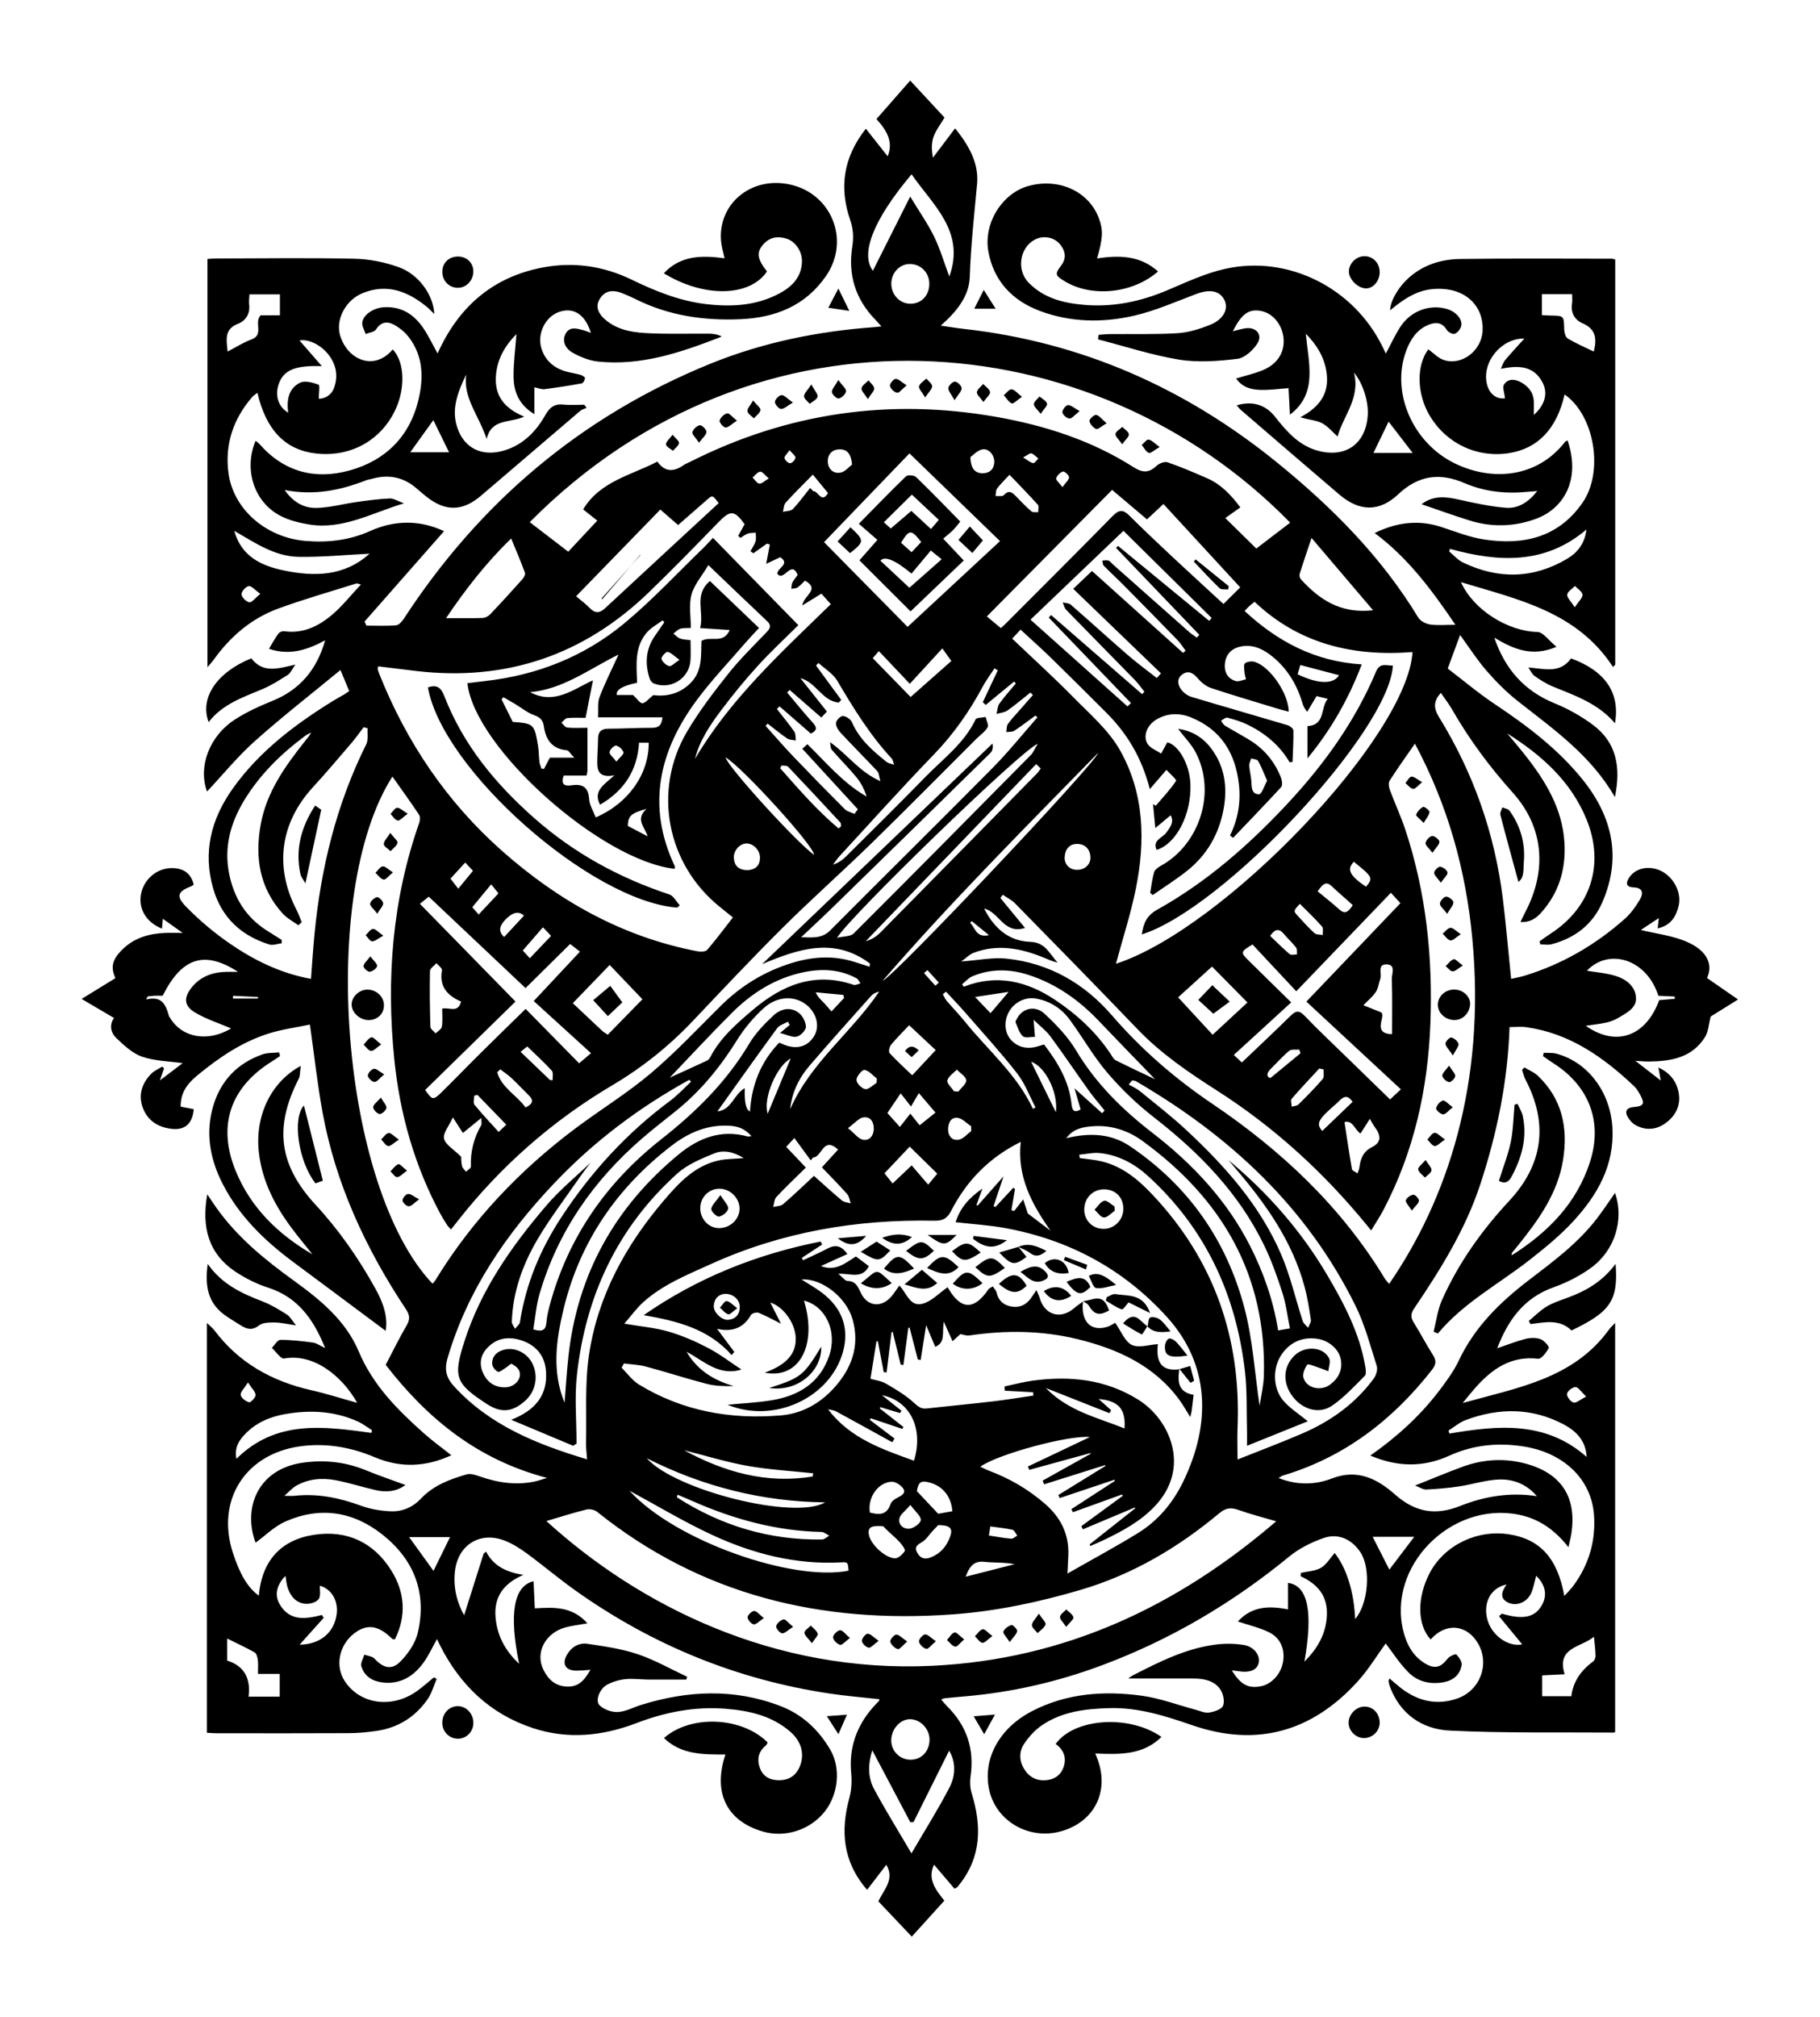 <?xml version="1.0" encoding="UTF-8"?><svg id="a" xmlns="http://www.w3.org/2000/svg" viewBox="0 0 462.04 512"><defs><style>.b,.c{stroke-width:0px;}.c{fill:#fff;}</style></defs><rect class="c" width="462.04" height="512"/><path class="b" d="m383.23,260.69c-.47,13.88-3.2,27.04-7.43,39.9-3.76,11.46-10.09,21.6-16.78,31.5-.95,1.4-.92,2.3-.1,3.61,1.68,2.69,3.15,5.52,4.85,8.2.91,1.44.85,2.39-.25,3.8-9.96,12.72-22.2,22.15-37.85,26.82-.3.09-.56.32-1.07.62,4.71,1.89,9.35,1.74,13.57.1,6.51-2.53,11.61.22,15.94,4.05,5.19,4.58,10.33,5.43,16.56,2.95,6.22-2.47,12.71-3.55,19.5-2.49-2.56-3.02-5.97-4.38-9.67-4.23-3.38.14-6.71,1.24-10.08,1.75-2.76.41-5.55.66-8.34.79-.82.04-1.68-.58-2.84-1.01,4.32-1.72,8.16-3.34,12.06-4.77,5.3-1.94,10.74-2.25,16.21-.74,9,2.5,12.86,8.62,11.38,17.89-.16.98-.42,1.93-.72,3.27-3.45-4.41-7.48-7.24-12.68-8.27-17.19-3.38-33.47,13.18-29.18,29.75.86,3.33,2.47,6.25,5.54,8.07,2.43,1.43,3.95.96,5.67-1.28.46-.6,1.98-1.25,2.18-1.05.69.7,1.5,1.84,1.37,2.67-.38,2.42-2.06,3.89-4.49,4.36-3.43.66-6.66-.08-9.07-2.53-2.24-2.27-3.99-5.03-5.73-7.29-2.1,2.88-4.3,6.55-7.12,9.65-11.55,12.73-25.57,16.76-42,11.1-6.85-2.36-13.69-4.55-21.06-4.34-6.08.18-12.06.87-17.21,4.44-1.71,1.19-3.21,2.86-4.38,4.6-1.33,1.96-1.3,4.3-.04,6.37,1.24,2.05,3.13,3.11,5.63,2.88,2.08-.19,3.62-1.22,4.34-3.14.92-2.46.16-4.53-1.94-6.05,4.72-6.58,18.68-7.51,26.86-1.79-4.7,4.66-10.65,4.46-16.8,4.21.28.72.43,1.1.58,1.48,3.02,8.17-.8,15.8-9.12,18.22-8.17,2.38-16.62-2.43-18.39-10.46-1.72-7.82,2.53-15.66,10.83-19.97,8.83-4.58,18.29-5.24,27.87-3.94,4.63.63,9.1,2.34,13.65,3.55,1.15.31,2.38.9,3.47.73,1.3-.2,3.18-.81,3.55-1.75.46-1.15.03-3.11-.75-4.2-1.61-2.26-4.26-2.69-6.93-2.69-5.49,0-10.98,0-16.39,0,.26-.18.73-.58,1.27-.85,6.58-3.38,13.21-6.71,20.64-7.73,2.43-.34,4.99-.33,7.41.06,2.59.41,4.16,2.6,3.82,4.43-.36,1.93-2.24,2.72-5.28,2.22-.49-.08-.98-.12-1.56-.19,2.22,3.61,4.12,4.63,7.35,4.03,2.68-.49,5.06-3.05,5.62-6.06.6-3.18-.54-6.16-3.49-7.63-2.39-1.19-5.09-1.79-7.96-2.76,3.55-3.86,7.88-4.04,12.74-3.06v-6.73c5.06.68,6.39,7.28,4.17,19.98,3.32-3.35,5.45-6.97,5.69-11.66.26-5-2.33-8.02-6.67-10.02.02-.28.05-.56.07-.84,1.72-.4,3.64-.44,5.1-1.29,1.41-.82,2.33-2.46,3.48-3.76,3.06,3.89,4.92,9.94,5.2,16.77,3.34-3.86,4.06-12.81,1.36-16.92-2.15-3.28-5.59-4.95-9.33-3.66-3.09,1.07-6.22,2.63-8.74,4.69-14.34,11.78-30.1,21.09-47.46,27.58-11.22,4.2-22.84,6.89-34.81,7.92-1.8.15-3.59.33-5.39.51-.16.02-.3.13-.71.32.53.61.98,1.18,1.5,1.69,4.98,4.95,6.96,10.86,5.94,17.84-.2,1.38-.12,2.92.29,4.25,2.54,8.25,2.51,16.09-3.15,23.2-.16.2-.3.42-.48.6-.12.12-.29.18-.72.43-1.71-2-3.45-4.05-5.21-6.11-1.71,3.59.34,6.29,2.62,9.13-2.73,3.01-5.41,5.97-8.27,9.13-2.94-3.11-5.69-6.01-8.48-8.95,1.36-2.97,4.22-5.56,2.02-9.29-1.62,2.11-3.2,4.18-4.88,6.36-6.21-7.15-6.79-14.97-4.48-23.42.54-1.98.63-4.19.44-6.25-.59-6.38,1.35-11.83,5.48-16.6.5-.58,1.06-1.11,1.59-1.68.05-.05.04-.15.09-.43-4.22-.47-8.46-.81-12.64-1.44-23.53-3.52-44.96-12.29-64.36-26.03-4.27-3.02-8.27-6.42-12.49-9.52-1.71-1.26-3.57-2.44-5.54-3.22-6.26-2.51-11.95.98-12.72,7.71-.49,4.21.57,8.11,2.33,11.19,1.58-4.98,3.26-10.29,4.94-15.61.21-.18.41-.37.62-.55,2,3.82,5.36,5.26,9.47,5.91-4.99,2.18-7.51,5.54-7.05,10.79.4,4.64,2.4,8.43,5.98,11.78-2.6-12.71-1.4-19.78,3.67-20.95.1,2.28.21,4.53.31,6.88,4.84-.28,9.46-.57,13.36,3.8-2.23.4-3.9.59-5.5,1.01-5.14,1.36-7.81,6.35-5.71,10.69,1.18,2.45,2.97,4.21,5.9,4.35,2.61.12,4.2-.95,6.08-4.25-1.31.08-2.47.22-3.63.21-2.74-.02-3.69-1.71-2.3-4.09,1.15-1.98,3.06-3.04,5.19-2.72,4.3.64,8.67,1.26,12.76,2.64,4.33,1.46,8.36,3.78,12.53,5.73l-.22.7c-3.27,0-6.54.02-9.81,0-1.89-.02-3.8-.3-5.66-.1-1.57.17-3.2.65-4.6,1.39-1.9.99-3.14,4.04-1.96,5.23,1.08,1.09,3.1,1.8,4.66,1.72,1.98-.1,3.91-1.18,5.87-1.79,11.81-3.68,23.62-4.24,35.36.26,5.59,2.14,9.76,6.04,12.73,11.17,2.72,4.71,1.98,11.4-1.54,15.75-3.7,4.57-9.96,6.57-15.55,4.97-9.2-2.64-12.82-9.83-9.57-19.57-5.61,0-11.23.07-15.6-4.18,6.74-5.98,19.82-5.44,26.33,1.13-.14.24-.24.59-.47.77-1.96,1.57-2.29,3.63-1.47,5.8.82,2.16,2.66,3.04,4.93,3,2.5-.04,4.25-1.22,5.18-3.53,1.26-3.14.38-6.35-2.45-8.79-4.72-4.09-10.47-5.34-16.46-5.82-7.86-.62-15.35.89-22.69,3.69-8.58,3.27-17.39,4.14-26.25,1.2-10.84-3.6-18.45-10.94-23.54-21.05-.22-.44-.43-.89-.73-1.52-1.2,2.13-2.14,4.22-3.46,6.03-2.53,3.46-5.9,5.52-10.37,4.98-2.56-.31-4.64-1.56-5.38-4.13-.24-.83.49-1.95.77-2.93.88.33,2.03.42,2.6,1.04,2.17,2.34,4.31,2.98,6.53.73,1.95-1.98,3.79-4.62,4.42-7.27,2.38-10.08-.87-18.54-8.91-24.93-7.46-5.94-15.88-7.23-24.66-3.37-2.8,1.23-5.12,3.59-7.6,5.39-3.28-8.89.61-18.64,11.87-20.29,5.59-.82,10.93-.23,16.15,1.91,3.24,1.33,6.57,2.45,10.03,3.73-2.29,1.7-4.88,1.92-7.58,1.3-3.42-.79-6.78-1.88-10.23-2.53-3.44-.65-6.88-.33-10,1.47-.92.53-1.64,1.39-2.93,2.51,1.27,0,1.92.06,2.55,0,5.86-.65,11.41.5,16.91,2.51,2.37.87,4.99,1.31,7.51,1.42,2.91.13,5.59-.99,7.64-3.16,3.2-3.4,7.36-4.98,11.68-6.21.95-.27,2.18.12,3.18.47,4.71,1.65,9.48,2.4,14.43,1.26.7-.16,1.38-.41,2.78-.84-17.55-4.59-30.29-14.92-40.95-28.69,1.7-3.24,3.38-6.7,5.31-10,.92-1.57.81-2.63-.18-4.13-10.17-15.31-17.83-31.74-21.16-49.93-1.31-7.16-2.09-14.41-3.21-22.31-3.36.71-6.99,1.18-10.43,2.26-6.81,2.14-12.66,6.11-18.12,10.61-3.17,2.61-4.26,4.9-4.27,7.96,1.1.21,2.22.43,3.32.64-.28,3.64-2.22,5.36-5.51,5.01-3.53-.38-6.25-2.09-7.46-5.49-1.14-3.21-.15-6.13,2.19-8.51.76-.78,1.86-1.22,2.81-1.82.14.17.29.33.43.5-.29.82-.57,1.65-1.05,3.02,2.31-1.76,4.21-3.19,5.78-4.39-3.28-.47-6.94-.51-10.25-1.62-2.44-.82-4.59-2.85-6.54-4.69-1.52-1.43-1.85-3.46-.63-5.15-2.49-1.47-4.97-2.92-8.23-4.84,3.28-2.02,5.88-3.61,8.56-5.26-1.18-2.76-.89-4.6,1.7-7.2,3.02-3.04,6.84-4.13,10.99-4.29,1.28-.05,2.57,0,4.41,0-1.85-1.32-3.3-2.36-5.04-3.59-.08.95-.15,1.71-.22,2.5-3.98-1.58-6.01-4.97-5.33-8.72.66-3.68,3.86-6.51,7.52-6.64,3.16-.12,5.17,1.29,5.86,4.16-.18.14-.36.34-.59.43-3.44,1.32-4,2.49-1.34,5.21,3.39,3.47,7.18,6.66,11.18,9.4,6.16,4.23,12.85,7.51,20.53,8.91.3-3.9.53-7.64.89-11.36,1.62-16.8,5.57-32.97,13.13-48.17.57-1.14.25-2.71.35-4.08-.33-.09-.67-.18-1-.27-1.01,1.32-1.96,2.68-3.03,3.94-3.24,3.78-6.45,7.6-9.82,11.26-8.34,9.08-9.87,20.22-4.19,31.17.52,1,.88,2.08,1.31,3.12-.28.26-.56.53-.84.79-1.34-.98-2.89-1.77-3.99-2.98-5.9-6.51-7.09-14.28-5.57-22.63,1.49-8.23,6.21-14.78,11.25-21.15.53-.67,1.13-1.29,1.54-2.19-.52.3-1.07.55-1.55.9-6.11,4.56-11.5,9.82-15.47,16.39-3.48,5.77-5.16,11.92-3.76,18.72,1.24,6.02,4.21,10.83,9.41,14.19,1.29.83,2.59,1.64,3.89,2.45.01.29.03.57.04.86-1.06.12-2.24.6-3.17.31-7.12-2.22-12.06-6.78-14.2-14.03-2.76-9.36-.57-17.86,4.96-25.6,6.66-9.32,15.6-16.11,25.23-22.08,1.02-.63,2.08-1.2,3.12-1.81.36-.22.7-.48,1.17-.81-.79-1.9-1.57-3.76-2.22-5.33-7.24,5.97-14.67,11.74-21.68,17.99-4.44,3.97-8.25,8.65-12.19,12.85-2.3-6.25.52-14.13,7.25-18.39,2.88-1.83,6.04-3.29,9.21-4.56,7.08-2.83,11.41-7.96,13.52-15.42-4.47,2.38-8.97,3.95-14.26,2.14.88-1.44,1.55-2.7,2.38-3.84.27-.37.99-.68,1.44-.62,4.83.69,8.82-1.27,12.28-4.24,2.57-2.2,4.71-4.91,7.25-7.62-.72-.17-.97-.32-1.16-.26-6.63,2.09-13.33,3.99-19.85,6.38-6.88,2.52-12.24,7.17-16.48,13.13-.29.4-.64.76-1.48,1.76v-103.64c.61-.03,1.44-.11,2.26-.11,11.69-.02,23.38-.2,35.06.06,3.78.08,7.71.87,11.27,2.15,5.05,1.82,8.78,7.03,9,11.88-.86-.83-1.37-1.4-1.97-1.88-4.82-3.91-10.08-5.93-16.22-3.42-4.39,1.79-6.97,6.83-5.67,10.9,1.96,6.16,8.67,8.91,13.31,3.39,3.07,3.19,3.29,10.05.49,15.7-3.76,7.59-11.39,11.68-19.97,10.71-7.75-.88-12.66-5.89-14.87-15.4-.49.39-.97.66-1.31,1.05-4.82,5.55-7.01,12.05-6.04,19.31,1.23,9.24,9.58,16.4,19.53,17.23,5.66.48,11.16-.14,16.38-2.49,6.42-2.89,12.8-2.81,18.82.02-6.67,7.59-13.42,15.26-20.18,22.94.16.34.32.69.47,1.03,2.52,0,5.04.13,7.54-.08.71-.06,1.5-.98,1.97-1.69,19.28-29.56,45.05-51.38,77.78-64.69,13.28-5.4,27.26-8.25,41.57-9.29.49-.04.99-.1,1.89-.2-.71-.78-1.18-1.31-1.67-1.82-4.98-5.19-6.86-11.37-5.73-18.44.37-2.33.25-4.44-.54-6.75-2.76-8.07-1.88-15.71,3.98-23.16,1.95,2.47,3.75,4.74,5.54,7,1.5-3.64-.22-6.57-2.85-9.45,2.82-3.22,5.62-6.41,8.57-9.77,3.04,3.28,5.88,6.34,8.71,9.39-1.01,1.72-2.21,3.23-2.81,4.95-.55,1.6-.46,3.43-.13,5.23,1.79-2.38,3.59-4.75,5.63-7.45,3.65,4.51,6.05,9.02,5.58,14.1-.72,7.87-1.6,15.7-1.86,23.63-.15,4.81-3.25,8.75-7.38,12.35,2.25.32,4.03.62,5.81.82,29.97,3.33,56.38,15.05,79.67,33.99,13.87,11.28,26.39,23.83,35.74,39.26.54.9,1.93,1.62,3.02,1.78,1.9.29,3.88.08,6.43.08-6.02-8.87-12-16.95-20.5-23.29,5.57-2.72,11.08-3.44,16.91-1.54,3.59,1.17,7.16,2.61,10.85,3.17,9.97,1.53,18.86-.46,25.02-9.34,5.45-7.86,3.04-22.19-4.56-27.46-1.99,8.71-6.76,13.73-14.14,14.89-8.1,1.27-15.93-2.45-20.14-9.57-3.26-5.5-3.39-12.73-.31-16.78,1.28.92,2.43,2.2,3.86,2.69,4.55,1.57,9.61-2.27,9.91-7.31.36-6.04-3.88-10.44-10.31-10.72-4.68-.2-8.08,1.2-13.16,5.44.01-2.43,2.25-6.18,5.14-8.61,3.66-3.08,8.06-4.36,12.66-4.42,12.8-.17,25.6-.08,38.41-.07.32,0,.65.14.93.21v102.84c-.19.19-.37.39-.56.58-9.15-14.06-24.18-17.16-38.6-21.53,3.16,7.05,11.93,12.48,19.41,12.64,1.45.03,2.85,2.15,4.84,3.77-6.2,2.64-10.89.6-15.78-2.32,2.76,8.08,7.64,13.52,15.31,16.66,3.45,1.41,6.83,3.3,9.81,5.54,5.94,4.48,7.04,10.73,5.49,18.26-6.15-10.67-15.61-17.24-24.61-24.33-2.88-2.27-5.53-4.92-7.94-7.69-2.41-2.77-4.4-5.9-6.75-9.12-.98,2.66-1.93,5.24-3.14,8.51,3.82,2.91,7.73,6.23,11.98,9.06,8.26,5.51,16.13,11.46,22.37,19.26,7.5,9.38,9.82,19.75,4.87,31.07-2.45,5.6-6.97,9.05-12.87,10.59-.89.23-1.89.03-2.84.03-.07-.25-.14-.51-.21-.76.94-.66,1.85-1.34,2.81-1.96,10.25-6.62,13.75-17.65,9.14-28.96-3.98-9.77-11.45-16.37-20.16-21.87,1.56,1.88,3.15,3.73,4.66,5.65,5.11,6.5,9.33,13.43,9.87,21.97.39,6.13-1.03,11.8-4.89,16.67-1.45,1.83-3.04,3.75-6.26,3.59.47-.98.79-1.72,1.17-2.43,5.61-10.62,4.8-21.57-3.14-30.42-5.9-6.57-11.07-13.55-15.44-21.17-.8-1.4-1.82-2.69-2.82-4.15-1.83,2.11-1.92,3.79-.42,6.22,8.68,14.08,14.07,29.38,16.14,45.8.84,6.72,1.4,13.48,2.13,20.58,1.14-.27,2.37-.47,3.54-.84,9.51-2.93,17.92-7.83,25.33-14.41,1.51-1.34,2.75-3.08,3.79-4.83.89-1.5.96-3.05-1.57-3.14-2.11-.08-1.95-1.26-1.06-2.58.37-.55.9-1.04,1.46-1.41,2.14-1.41,5.2-1.23,7.53.37,2.7,1.87,4.22,5.32,3.51,8.3-.67,2.79-2.05,5.02-5.33,5.72.1-.9.19-1.62.3-2.62-1.86,1.24-3.46,2.3-4.57,3.03,3.77.93,7.99,1.39,11.7,3.01,5.23,2.28,6.65,5.77,5.11,9.18,2.46,1.7,4.87,3.37,7.87,5.45-2.97,1.85-5.31,3.31-6.95,4.33-.52,2.01-.57,3.8-1.39,5.13-3.29,5.34-8.68,6.23-14.36,6.29-.94.01-1.87-.1-3.36-.18,2.28,1.77,4.17,3.23,6.44,4.99-.22-1.22-.37-2.05-.6-3.3,3.1,1.42,4.68,3.7,5.17,6.53.55,3.24-.91,5.92-3.58,7.75-2.29,1.57-4.84,1.7-7.32.39-.72-.38-1.37-1.06-1.83-1.75-1.15-1.73-.62-2.74,1.4-2.9,2.4-.19,2.76-.83,1.58-3-.45-.82-.95-1.68-1.62-2.31-7.8-7.36-16.35-13.39-27.32-14.94-1.32-.19-2.69-.03-4.3-.03Zm-83.77,86.8l-.07-.07c-.43,3.06-.45,5.92,3.62,6.6-.17,1.47-.3,2.74-.47,4.01-.06.49-.21.96-.37,1.63-.99-1.57-1.76-2.97-2.7-4.26-6.38-8.78-15.65-12.97-25.72-15.46-9.09-2.25-18.37-2.36-27.65-.98-.79.12-1.65-.25-2.29-.35-.62.57-1.24,1.13-1.99,1.81-.75-1.68-1.35-3.01-2.21-4.94-.51,2.7.53,5.23-2.18,6.37-.76-1.82-1.47-3.51-2.31-5.5-.53,3.35-.96,6.09-1.39,8.83-.24-.04-.48-.08-.72-.12-.71-2.73-1.41-5.46-2.12-8.18-.1.09-.2.18-.31.27-.41,3.1-.82,6.21-1.24,9.31-.23-.03-.46-.06-.68-.1l-2.04-8.36c-.1.07-.2.13-.3.2-.41,3.38-.83,6.77-1.24,10.15-.24-.03-.49-.06-.73-.08-.5-2.62-.99-5.24-1.49-7.86-.12.04-.25.07-.37.11-.5,3.13-1,6.25-1.5,9.43,1.2.36,2.73.53,3.95,1.24,2.48,1.44,5,2.94,7.09,4.86,1.05.96,1.81,1.6,3.21,1.44,5.63-.62,11.28-1.15,16.91-1.81,3.4-.4,6.79-.97,10.18-1.46l-.03-.85c-2.4-.13-4.79-.26-7.19-.39-.03-.36-.07-.72-.1-1.08,2.4-.5,4.79-1.15,7.21-1.48,9.44-1.26,18.46-.36,26.79,4.86,7.98,4.99,13.4,17.2,4.23,26.95-3.68,3.92-8.27,6.36-13,8.64-1.13.54-2.29,1.02-3.44,1.53-.06-.14-.11-.28-.17-.42,3.86-3.06,7.73-6.11,11.59-9.17-.06-.06-.12-.11-.17-.17-4.38,1.84-8.76,3.68-13.14,5.52-.13-.27-.26-.53-.39-.8,3.5-2.56,7-5.13,10.5-7.69-.06-.12-.12-.23-.18-.35-4.15,1.5-8.31,3-12.46,4.5-.13-.26-.26-.52-.39-.78,3.69-2.4,7.38-4.79,11.07-7.19l-.18-.26c-4.62,1.55-9.24,3.09-13.86,4.64-.11-.26-.23-.52-.34-.77,3.99-2.46,7.97-4.92,11.96-7.38-.02-.07-.04-.15-.06-.22-5.17,1.63-10.35,3.25-15.52,4.88-.12-.31-.24-.62-.36-.94,4.06-2.27,8.11-4.54,12.17-6.8-.02-.06-.05-.13-.07-.19-5.17,1.42-10.33,2.84-15.5,4.26-.12-.28-.23-.57-.35-.85,5.25-2.5,10.5-4.99,15.73-7.48-5.29-.53-23.34,4.31-27.81,7.53.76.35,1.43.72,2.13.98,5.28,1.98,10.06,4.75,14.33,8.47,3.94,3.44,6.05,7.6,5.89,12.86-.04,1.31-.12,2.63-.23,4.81,6.36-3.63,12.24-6.79,17.91-10.28,5.08-3.13,8.84-7.63,11.45-12.99,7.19-14.77,6.8-29.8-4.06-41.81-11.07-12.24-24.97-19.68-41.21-22.63-4.01-.73-8.11-.97-12.48-1.47,1.2-3.73,3.43-6.17,6.81-8.54-.66,1.81-1.09,3.01-1.53,4.2.11.03.23.07.34.1,2.04-2.3,4.08-4.6,6.55-7.4-1.03,3.08-1.77,5.3-2.52,7.52.15.09.3.19.45.28,1.52-1.64,3.05-3.29,4.57-4.93.13.12.26.24.4.37-.3,1.79-.6,3.58-.9,5.37.23.06.47.12.7.18.62-.78,1.23-1.57,2.29-2.92.61,1.84.96,2.89,1.18,3.57,2.07,1.56,3.91,2.96,5.76,4.36-4.78-6.78-8.53-13.74-7.56-22.54-8.06,3.97-13.75,9.9-17.66,17.48-1.06,2.05-2.2,2.56-4.32,2.52-19.67-.39-38.66,2.84-56.69,11.01-6.02,2.73-12.21,5.2-17.2,9.7-1.63,1.47-2.94,3.32-4.77,5.42,4.37.75,7.91,1.04,11.25,2.02,3.42,1,6.77,2.45,9.94,4.11,3.01,1.57,5.74,3.67,8.54,5.51-5.62,1.79-9.51-2.13-13.93-4.51,2.72,4.67,6.88,7.25,11.97,8.71-2.38.06-4.7,0-6.9-.57-5.15-1.34-10.21-2.99-15.35-4.37-1.82-.49-3.75-.55-5.62-.8-.2.36-.39.72-.59,1.08,1.44,1.43,2.68,3.21,4.37,4.25,11.1,6.78,23.3,8.94,36.12,7.85,5.25-.45,9.74-2.96,13.27-6.78,4.55-4.93,6.79-10.74,4.9-17.52-1.57-5.66-7.86-10.55-12.97-10.19,1.73,1.11,3.45,2.07,5.02,3.24,5.3,3.94,7.15,9.15,5.48,15.15-3.27,11.71-17.57,18.27-29.3,13.4,3.81-.37,7.59-.53,11.3-1.15,6.76-1.14,12.1-4.35,14.48-11.2,2.16-6.21-.8-12.66-6.38-14.09,3.48,11.36-1.24,20.04-9.96,18.3,5.54-2.01,8.02-4.8,7.87-8.85-.14-3.82-3.19-7.94-6.45-8.95.82,1.63,1.72,3.42,2.71,5.37-2.19-1.09-3.88-2.05-5.67-2.76-.52-.21-1.7.11-1.95.54-1.94,3.41-4.86,4.37-8.61,3.52,1.55,2.07,2.96,3.97,4.38,5.87l-.68.79c-5.94-6.74-13.94-8.65-22.32-10.13,13.7-9.51,28.74-15.48,44.91-18.68.13.25.26.5.39.75-1.72,1.14-3.45,2.27-5.17,3.41l.34.58c2.05-.97,4.13-1.87,6.13-2.93,1.94-1.03,3.52-.93,5.1,1.37-2.35,1.06-4.53,2.05-6.7,3.03,3.55,1.46,6.09-.65,8.88-2.43,1.13.86,2.25,1.7,3.28,2.47-1.73,3.4-4.71,1.76-7.74,1.94,1.15.94,1.72,1.81,2.31,1.82,2.3.03,2.71,1.71,3.54,3.3,1.55,2.97,4.64,3.46,7.06,1.2,1.01-.94,1.72-2.2,2.58-3.35,1.84,1.89,2.66,5.5,5.91,4.62,2.28-.62,4.17-2.69,6.31-4.17-.17-.24.05.03.22.32,3.22,5.46,6.53,5.52,10.14.23.24-.35.75-.52,1.14-.77.33.53.84,1.02.97,1.59.45,2.02,1.74,3.14,3.66,3.51,2.03.38,3.72-.31,4.96-2,.42-.57.81-1.17,1.49-2.16.42,1,.67,1.49.83,2.02,1.26,4.35,5.34,5.52,8.77,2.53.7-.61,1.49-1.12,2.24-1.68l-.03-.03c-.59,5.01,1.85,7.7,6.01,6.53.98-.28,1.86-.93,2.16-1.09,1.52,2.15,2.45,4.77,4.23,5.63,1.78.85,4.4-.06,6.61-.2-.58,4.84,1.16,6.97,5.52,6.37ZM96.04,169.12c-.09.4-.19.58-.16.72.1.41.25.82.41,1.21,6.92,17.36,17.13,32.49,31.14,44.9,14.33,12.69,30.56,21.84,49.57,25.49.81.16,2.09.15,2.51-.33,2.28-2.63,4.35-5.44,6.55-8.25-1.26-1.02-2.25-1.82-3.26-2.63-13.53-10.83-17.2-29.61-8.37-44.55,3.04-5.15,6.72-9.96,10.44-14.65,2.98-3.76,6.46-7.13,9.78-10.61.95-.99,1.18-1.74.09-2.77-4.8-4.53-9.56-9.1-14.91-14.21-1.64,2.76-3.61,4.96-4.29,7.51-.7,2.62-.16,5.57-.16,8.43-1.18.07-1.99-.03-2.69.21-.64.22-1.16.8-1.73,1.22.55.43,1.05,1.02,1.68,1.25.77.29,1.65.28,2.66.42,0,1.86.12,3.57-.02,5.27-.39,4.51-5.03,7.38-9.26,5.74-.45-.17-.91-.72-1.07-1.19-1.29-3.89-1.03-7.61,1.4-11.04.78-1.1,1.53-2.21,2.29-3.31-.14-.17-.27-.33-.41-.5-1.32.98-2.84,1.78-3.91,2.97-3.34,3.73-2.71,8.43-2.59,12.88q-5.52,1.12-5.14,3.1h4.11c1.1,1.01,1.78,2.13,2.4,2.09.77-.05,1.48-1.05,2.74-2.06,3.1.4,6.68-.17,9.59-3.19,2.99-3.11,2.48-7.09,2.66-10.57,2.33-1.39,5.53.94,7.16-2.77-2.65-.17-4.89-.32-7.51-.49,1.09-4.07-1.69-8.48,2.5-11.93,4.2,4.01,8.27,7.91,12.45,11.91-1.27,1.38-2.34,2.48-3.34,3.64-4.15,4.81-8.56,9.43-12.35,14.51-9.66,12.96-12.93,26.95-5.71,42.28.09.19,0,.46-.02.7-18.75-2.09-50.82-30.73-52.61-47.12,1.51-.18,3.03-.38,4.54-.55,13.15-1.48,25.09-6.2,35.23-14.59,7.19-5.95,13.58-12.87,20.31-19.36.71-.69,1.36-1.45,2.25-2.39,7.32,7.48,14.44,14.76,21.68,22.16-3.41,3.4-7,6.72-10.29,10.33-3.23,3.55-6.29,7.28-9.18,11.12-2.86,3.8-5.57,7.75-6.76,12.48,8.97-15.22,21.88-26.98,34.48-39.25-1-1.12-1.77-1.98-2.39-2.67-1.74,1.07-3.03,1.87-4.85,2.99.41-2.67,4.63-4.03.69-6.3-.67.63-1.24,1.29-1.94,1.76-.4.27-1.02.22-1.54.32.08-.53.03-1.12.26-1.57.39-.74.96-1.39,1.36-1.95-1.67-4-3.46,1.87-5.17-.29-.09-1.45,3.39-2.48.74-4.21-1.33.62-2.52,1.18-3.57,1.68.37-1.96.65-3.44.93-4.91-.25-.07-.5-.14-.75-.21-1.14.81-2.29,1.63-3.43,2.44-.25-.17-.5-.35-.74-.52.44-.83,1.01-1.61,1.28-2.49.21-.69.06-1.49.06-2.23-.68.07-1.4.03-2.03.25-.66.23-1.23.71-1.84,1.09-.2-.17-.4-.34-.6-.51.55-.99,1.1-1.98,1.65-2.97-2.6-3.61-3.64-3.6-6.65-.5-5.8,5.98-11.62,11.94-17.61,17.74-16.53,15.98-36.25,22.7-59.12,20.02-3.22-.38-6.43-.79-9.62-1.18Zm124.72,76.23c.03-.26.06-.53.09-.79-8.98-6.78-18.15-3.76-27.38.16,19.57-18.73,39.02-37.36,58.48-55.99.2.9.05,1.82-.48,2.34-13.41,13.19-26.86,26.34-40.32,39.47-2.55,2.49-5.17,4.89-7.76,7.34,2.73.06,5.25.4,7.34-1.7,13.75-13.82,27.64-27.5,41.35-41.36,3.98-4.03,7.53-8.48,11.28-12.74-.16-.16-.32-.31-.48-.47-1.79,1.3-3.54,2.66-5.39,3.87-.52.34-1.34.23-2.02.33.12-.69.04-1.52.4-2.04.83-1.19,1.86-2.24,2.82-3.34,1.17-1.34,2.35-2.68,3.53-4.02-.21-.21-.43-.42-.64-.63-1.92,1.53-3.79,3.13-5.8,4.54-.76.53-1.85.61-2.79.89.23-.88.23-1.92.72-2.61,1.28-1.8,2.78-3.44,4.19-5.15-.16-.15-.31-.3-.47-.45-2.4,1.97-4.8,3.94-7.19,5.92-.24-.24-.49-.47-.73-.71,1.27-2.69,2.53-5.39,3.8-8.08-.28-.16-.56-.33-.84-.49-1.01,1.55-2.14,3.04-3.01,4.67-3.38,6.32-7.43,12.08-12.45,17.27-8.18,8.45-16.03,17.22-24.01,25.87-.57.62-1.02,1.34-1.53,2.01,1.43-.47,2.46-1.23,3.36-2.13,6.7-6.66,13.43-13.29,20.02-20.06,4.53-4.65,9.91-8.56,12.82-14.67.24-.5,1.67-.43,2.55-.63.19.9.83,2.05.49,2.64-.63,1.12-1.84,1.91-2.79,2.86-8.88,8.86-17.68,17.79-26.66,26.55-7.43,7.24-15.2,14.13-22.56,21.44-7.79,7.75-15.32,15.77-22.88,23.74-6.07,6.4-12.84,11.8-20.47,16.31-15.22,9.02-28.32,20.56-39.25,34.51-.5.64-1,1.27-1.61,2.04-.44-.5-.75-.78-.97-1.12-.6-.94-1.2-1.88-1.73-2.86-6.59-12.27-10.3-25.47-11.69-39.22-2.06-20.38-.53-40.47,6.31-59.96.22-.64.3-1.62-.03-2.12-2.16-3.25-4.46-6.42-6.76-9.68-18.97,29.7-13.02,104.34,10.19,128.72.27-.34.57-.63.78-.98,9.28-15.14,21.28-27.78,35.43-38.4,6.32-4.74,13.11-8.89,19.13-13.97,6.28-5.3,11.94-11.34,17.79-17.14,5.23-5.19,11.31-8.89,18.36-11,5.05-1.51,10.12-1.85,15.22-.31,1.42.43,2.82.9,4.23,1.35Zm-82.04,140.72c23.47,21.39,57.7,38.67,97.96,36.73,33.61-1.61,62.15-15.05,87.31-36.68-3.36-.99-6.53-1.78-9.59-2.88-1.89-.68-3.22-.53-4.84.82-10.45,8.73-22,15.56-35.13,19.44-10.64,3.14-21.48,5.45-32.57,6.25-33.27,2.41-63.79-4.79-90.27-26.03-.65-.52-1.88-.79-2.69-.59-3.32.82-6.59,1.87-10.18,2.93Zm188.82-253.41c-50.04-51.23-135.59-58.17-193.05-.13,3.2,2.46,6.38,4.9,9.77,7.5,2.46-2.63,4.86-5.2,7.37-7.89-1.45-1.15-2.51-1.99-3.59-2.85,4.31-7.15,12.13-8.63,18.85-12.13,1.84,2.64,4.09,2.68,6.59.94.56-.39,1.22-.63,1.83-.94,24.61-12.39,50.51-16.13,77.61-11.35,12.35,2.18,24.19,5.97,34.84,12.76,2.33,1.48,3.9,1.5,5.85-.33.67-.63,2.05-1.17,2.81-.9,3.4,1.17,6.72,2.6,10.02,4.04,3.39,1.48,5.9,4,8.45,7.4-1.33.95-2.57,1.82-3.82,2.71,2.83,2.79,5.32,5.23,7.87,7.74,2.72-2.09,5.58-4.27,8.6-6.58Zm-14.51,79.98c-.26-.19-.52-.39-.77-.58,2.05-4.13,2.76-8.5,2.26-13.01-.88-7.84-4.51-13.81-12.03-16.91-3-1.24-6.06-1.21-8.93.49-2.3,1.37-3.47,4.12-2.25,6.14.68,1.13,2.28,1.69,3.47,2.51.5-.92.99-1.84,1.55-2.87,2.82.64,5.69,5.51,5.88,10.6.28,7.68-3.58,15.18-8.58,16.7-1.1-2.46,1.36-2.98,2.36-4.26,1.6-2.04,1.95-3.08,1.21-4.53-1.2,1-2.4,2-3.9,3.25-.22-2.37-.4-4.23-.58-6.08.23.14.46.28.69.42,1.77-2.08,3.66-4.08,5.17-6.33.18-.27-1.66-1.9-2.46-2.78-1.5,1.74-2.69,3.12-4.22,4.89-2.07-8.09-5.85-14.23-11.12-19.48-4.62-4.61-9.24-9.23-13.92-13.79-2.5-2.44-5.11-4.75-7.77-7.21-.82.88-1.43,1.53-2.13,2.28,5.36,5.11,10.64,9.9,15.63,14.98,4.13,4.21,8.83,8.24,11.68,13.25,6.26,10.99,6.54,23.16,4.07,35.31-1.3,6.43-3.35,12.7-5.04,18.99,27.51-8.96,73.97-57.62,75.29-79.12-15.1,1.19-28.84-2.08-40.1-12.76-.7.58-1.11.89-1.48,1.24-.35.33-.67.69-1.05,1.09,8.41,7.82,17.95,12.83,29.74,13.56-3.36,8.82-7.8,16.59-13.78,23.86v-8.19c4.63-.32,3.2-4.52,5.15-6.93-1.35-.33-2.23-.54-2.84-.69-.88,1.47-1.62,2.73-2.37,3.98-.88-1.04-1.09-1.78-1.31-2.51-1.51-4.9-4.15-9.03-8.31-12.11-2.23-1.65-4.7-2.54-7.49-1.89-2.37.56-3.66,2.18-3.81,4.58-.12,2.02.83,3.56,2.78,4.13.76.22,1.73-.28,2.6-.45-.13-.58-.34-1.16-.38-1.75-.05-.79-.28-1.98.12-2.3.58-.46,1.76-.6,2.51-.36,3.95,1.29,8.5,7.99,8.61,12.63-.95-.25-1.85-.46-2.73-.73-5.66-1.73-11.35-3.39-16.97-5.26-1.24-.41-2.45-1.36-3.31-2.37-1.15-1.35-2.34-2.23-3.93-1.16-1.49.99-1.34,2.61-.39,3.88.61.83,1.62,1.58,2.6,1.88,8.13,2.45,16.31,4.77,24.45,7.2.59.18,1.45.87,1.45,1.34.05,2.65-.12,5.31-.22,7.97-.24.03-.49.07-.73.1-2.56-4.36-6.29-7.42-10.74-9.58-1.61-.78-3.36-1.3-5.09-1.75-.43-.11-1.05.48-1.59.76.32.42.55.98.96,1.24,2.05,1.25,4.17,2.38,6.23,3.64,3.8,2.32,6.5,5.59,8.08,9.73.26.68.36,1.85-.02,2.27-3.99,4.34-8.1,8.58-12.17,12.85Zm-69.01,31.4c4.41-.32,8.03-1.1,11.52-.73,10.81,1.15,19.71,6.26,26.77,14.43,7.47,8.64,15.97,16.01,25.43,22.4,17.55,11.85,32.74,26.1,43.82,44.38.29.48.71.87,1.1,1.35,14.64-21.26,24.61-50.66,21.11-87.69-1.63-17.3-6.16-33.7-14.57-49.43-2.39,3.46-4.49,6.38-6.42,9.41-.35.54-.21,1.6.05,2.29,1.25,3.38,2.78,6.66,3.92,10.07,5.31,16,7.02,32.49,6.38,49.28-.63,16.6-4.15,32.48-11.91,47.28-.9,1.72-1.99,3.34-3.13,5.23-.5-.62-.75-.93-1-1.24-10.95-13.4-23.55-24.96-38.17-34.29-7.17-4.58-14.18-9.35-20.13-15.55-10.28-10.72-20.68-21.32-31.08-31.92-.88-.9-2.08-1.48-3.13-2.21-.21.27-.41.54-.62.81,2.01,2.44,4.02,4.89,6.26,7.61-5.39,1.74-6.55-4.07-10.37-4.9,2.54,5.01,6.29,8.26,11.71,8.43,3.94.13,4.9,3.17,6.96,5.26-1.22-.23-2.28-.74-3.36-1.18-5.86-2.43-11.84-3.63-18.02-1.28-1.04.4-1.89,1.31-3.13,2.21Zm29.97,49.06c.05.28.1.55.14.83,1.85.27,3.73.41,5.54.84,5.32,1.28,9.33,4.65,12.95,8.5,15.61,16.59,22.49,36.39,21.56,59.04-.1,2.45-.01,4.9-.01,8.13,5.7-2.28,11.13-4.31,16.46-6.61,7.21-3.11,13.47-7.58,18.15-13.98.6-.82,1.01-2.26.73-3.16-1.63-5.14-3.01-10.44-5.38-15.25-12.35-25.01-31.89-43.13-55.71-56.99-.29-.17-.67-.16-1.01-.23-.29.35-.58.69-.86,1.04.96.56,2.01,1.02,2.87,1.71,3.92,3.21,7.95,6.32,11.65,9.76,9.87,9.18,18.82,19.18,24.2,31.73,2.32,5.4,3.62,11.23,5.45,16.84.21.65.9,1.14,1.37,1.71.25-.67.79-1.39.7-2.01-.42-2.79-.85-5.61-1.58-8.33-3.1-11.58-9.84-21.07-17.48-30.02-.62-.73-1.23-1.46-1.85-2.2,9.96,8.3,18.37,17.86,24.95,28.99,4.34,7.35,8.31,14.84,9.77,23.38.13.78.3,1.96-.12,2.38-2.66,2.65-5.25,5.5-8.33,7.59-3.37,2.29-7.69.9-10.17-2.58-2.41-3.37-2.18-7.34.59-10.1,2.65-2.64,7.43-2.35,8.87.7.4.85-.12,2.14-.22,3.23-.85-.32-1.69-.68-2.55-.96-.96-.31-2.59-1-2.79-.72-.64.91-1.25,2.33-.98,3.3.76,2.71,4.45,3.56,6.84,1.72,2.13-1.64,3.2-3.79,2.6-6.55-.52-2.4-2.93-4.51-5.67-4.99-4.01-.7-7.52.91-9.63,4.45-2.02,3.39-1.83,8.33.87,11.35,1.66,1.87,3.86,3.26,6.1,5.1-4.91,1.98-9.95,4.01-15.44,6.22,0-1.74.03-2.83,0-3.93-.14-4.98.06-10-.51-14.93-2.25-19.45-9.99-36.29-24.63-49.62-3.42-3.11-7.45-5.29-12.13-5.81-1.74-.19-3.54.25-5.32.41Zm-127.61,73.28c-.29.19-.57.38-.86.58-5.05-2.11-10.09-4.23-15.74-6.6,6.21-2.43,9.27-6.31,8.83-12.33-.28-3.85-2.44-6.55-6.16-7.8-3.15-1.05-6.12-.75-8.58,1.72-1.81,1.82-2.31,4.03-1.3,6.39.98,2.31,2.78,3.7,5.36,3.79,2.6.1,4.67-2.07,3.91-4.16-.28-.75-1.16-1.41-1.93-1.79-.28-.14-1,.69-1.56,1.02-.66.39-1.57,1.17-1.97.97-.67-.34-1.42-1.3-1.44-2.02-.04-1.96,1.23-3.12,3.08-3.59,2.71-.69,5.76.8,7.1,3.44,1.61,3.16.92,7.06-1.69,9.44-3.27,2.99-6.19,3.27-9.77.95-8.08-5.25-8.66-6.86-5.77-15.9,4.22-13.19,12.03-24.25,20.89-34.6,3.29-3.84,7.27-7.09,11.13-10.79-1.16,1.57-2.2,2.91-3.16,4.31-3.46,5.01-7.18,9.87-10.26,15.1-3.78,6.41-6.3,13.36-6.55,20.93-.02.6.52,1.22.8,1.83.43-.56,1.17-1.08,1.26-1.69,1.48-9.68,5.17-18.46,10.5-26.61,7.51-11.45,16.6-21.41,27.64-29.58,1.91-1.42,3.54-3.22,5.3-4.84-.15-.16-.3-.32-.45-.48-12.78,7.03-24.28,15.69-34.35,26.32-12.16,12.83-21.9,27.03-26.98,44.19-.92,3.12-.37,5.14,1.66,7.34,9.08,9.89,20.92,14.63,33.72,18.48-.11-1.61-.29-2.87-.26-4.12.17-7.45-.34-15.01.74-22.33,2.21-14.98,9.33-27.91,19.08-39.33,3.77-4.42,7.83-8.79,13.92-10.1,1.84-.4,3.77-.36,6.29-.58-2.7-1.67-5.21-2.11-7.47-1.2-3.28,1.34-6.79,2.78-9.37,5.1-15.16,13.63-23.27,30.99-25.5,51.08-.64,5.75-.1,11.63-.1,17.45Zm139.87-187.11c.29-.27.58-.55.87-.82-6.96-7.24-13.92-14.47-20.88-21.71.2-.21.4-.42.6-.63,7.7,6.69,15.4,13.39,23.11,20.08.19-.21.38-.42.57-.63-.8-.99-1.52-2.05-2.4-2.95-5.81-5.96-11.67-11.88-17.47-17.85-.45-.46-.58-1.24-.86-1.87.71.2,1.6.18,2.09.62,4.86,4.23,9.61,8.57,14.48,12.79,2.35,2.03,4.87,3.87,7.31,5.79.36-.39.71-.78,1.07-1.17-7.42-7.15-14.84-14.3-22.28-21.47,1.67-1.59,3.2-3.05,4.76-4.53,7.79,7.01,15.46,13.91,23.13,20.81.21-.2.42-.4.63-.59-.69-.91-1.3-1.91-2.1-2.73-4.48-4.62-9-9.21-13.53-13.79-1.69-1.71-3.47-3.33-5.15-5.05-.27-.28-.24-.85-.34-1.29.52-.01,1.08-.16,1.53,0,.45.17.78.65,1.16.99,6.42,5.7,12.84,11.4,19.28,17.09.62.55,1.34,1,2.02,1.49.2-.24.41-.49.61-.73-7.04-7.35-14.08-14.7-21.12-22.05.16-.17.32-.34.48-.52,7.72,6.35,15.44,12.69,23.16,19.04.21-.25.42-.49.62-.74-7.61-7.52-15.22-15.04-22.39-22.12-8.03,7.67-15.64,14.94-23.6,22.55,8.41,7.52,16.51,14.76,24.61,22Zm-23.85,79.57c.17,2.04.26,3.18.35,4.33-1.05-.02-2.49.38-3.07-.15-.92-.84-1.33-2.28-1.84-3.51-.12-.28.24-.8.45-1.17,1.37-2.44,4.53-3.23,6.86-1.06,2.98,2.77,5.93,5.82,8,9.28,5.03,8.42,11.72,15.03,19.44,20.99,10.12,7.81,18.83,17.05,24.73,28.62,3.44,6.76,5.93,13.85,7.16,21.51,1.02-.18,1.89-.33,3-.52-.66-3.23-1.01-6.24-1.93-9.07-1.34-4.15-2.81-8.3-4.72-12.2-6.43-13.18-16.37-23.34-27.84-32.26-4.3-3.34-8.31-7.19-11.85-11.33-3.55-4.15-6.27-9-9.52-13.43-2.15-2.93-5.1-4.84-8.75-5.44-2.65-.43-5.42,1.01-6.72,3.35-1.3,2.35-1.15,5.21.39,7.02,1.7,2,4.21,2.63,7.02,1.75.54-.17,1.09-.33,1.49-.45,3.55,4.62,6.36,9.38,6.98,15.14.14,1.3.49,2.45,2.31,1.34-.47-1.61-.94-3.21-1.57-5.36,2.65,2.39,4.84,4.36,7.02,6.33l.64-.69c-1.31-1.64-2.7-3.23-3.93-4.93-3.3-4.6-6.46-9.31-9.82-13.86-1.1-1.49-2.64-2.64-4.27-4.22Zm-64.59,5.8c.42.18.8.34,1.18.49,3.23,1.33,6.02.56,7.66-2.11,1.45-2.35.81-5.51-1.54-7.66-2.96-2.71-7.66-2.73-11.24.53-2.56,2.34-4.89,5.09-6.72,8.04-4.26,6.85-9.26,12.99-15.56,18.05-2.88,2.31-5.8,4.57-8.59,6.98-12.36,10.69-21.38,23.63-26.01,39.4-.87,2.96-1.1,6.11-1.6,9.05,2.35.73,3.16.14,3.32-1.7.13-1.53.48-3.05.88-4.54,4.66-17.19,14.4-31.09,28.25-41.99,8.82-6.93,16.59-14.57,22.35-24.26,1.59-2.68,3.87-5.02,6.16-7.17,1.76-1.65,4.22-2.33,6.37-.72,1.01.75,1.85,2.33,1.88,3.56.02.87-1.33,2.29-2.3,2.52-1.12.27-2.49-.48-4.28-.92,1.27-1.05,1.87-1.55,2.47-2.05l-.46-.82c-.93.54-2.15.85-2.73,1.64-5.1,6.96-10.09,14-15.18,21.13,3.63-.36,4.19-4.4,6.96-5.9q-.19,5.33,1.31,5.92c.44-6.68,2.69-12.56,7.42-17.46Zm97.55-136.72c-1.8,1.68-2.96,2.77-4.18,3.91-3.01-2.55-5.87-4.96-8.85-7.49-10.69,10.8-21.17,21.38-31.8,32.12,1.53,1.28,2.55,2.12,3.56,2.96.49-.44.75-.66.99-.9,9.16-9.19,18.36-18.33,27.44-27.6,1.61-1.64,2.66-1.58,4.18-.06,3.35,3.33,6.78,6.59,10.22,9.81,4.54,4.25,9.14,8.45,13.68,12.63,1.88-1.86,3.43-3.4,4.25-4.22-6.5-7.05-12.94-14.05-19.5-21.17Zm-64.47-12.85c-7.36,7.64-14.59,15.15-21.69,22.53,7.24,7.34,14.62,14.83,21.21,21.51,7.75-7.19,15.46-14.35,23.46-21.77-7.78-7.54-15.15-14.68-22.98-22.26Zm100.75,139.16c8.36-8.76,16.09-16.84,23.88-24.99-1-1.1-1.66-1.82-2.42-2.64-8,8.32-15.77,16.41-24.02,25-3.84-4.1-7.51-8.03-11.11-11.88-3.02,1.82-3.08,2.02-1.06,4.01,3.33,3.31,6.7,6.58,10.89,10.69-5.01,4.59-9.73,8.91-14.58,13.34.98.91,1.65,1.53,2.05,1.91,4.23-4.04,8.35-7.9,12.38-11.86,1.3-1.28,2.14-1.46,3.54,0,3.56,3.72,7.32,7.24,11.01,10.84,3.48,3.4,6.98,6.79,10.69,10.4.67-.63,1.4-1.3,2.75-2.56-8.2-7.61-16.05-14.9-23.98-22.26Zm-225.04-24.83c8.07,8.25,15.95,16.3,24.27,24.8-7.88,7.72-15.42,15.09-22.93,22.44,1.76,2.57,2.04,2.66,4.05.7,3.25-3.18,6.4-6.47,9.63-9.67,3.82-3.79,7.67-7.53,11.82-11.6,4.52,4.6,8.95,9.1,13.58,13.81.78-.67,1.54-1.31,3.02-2.57-5.18-4.71-9.85-8.96-14.54-13.23,4.13-4.41,7.85-8.4,11.73-12.54-1-.78-1.69-1.32-2.49-1.94-4.03,3.98-7.86,7.76-11.32,11.19-8.19-7.73-16.39-15.48-24.57-23.2-.53.42-1.25,1.01-2.25,1.81Zm103.33-48.78c-.45.47-.98,1.03-1.43,1.5-2.86-2.49-5.44-4.75-8.03-7l-.64.65c2.18,2.58,4.29,5.21,6.56,7.71,1.16,1.28.91,2.01-.54,2.72-2.65-2.31-5.3-4.61-7.94-6.91l-.68.66c1.49,1.92,3.05,3.79,4.44,5.78.38.55.25,1.47.36,2.21-.74-.16-1.61-.11-2.19-.51-1.72-1.16-3.32-2.5-4.96-3.77-.17.19-.35.38-.52.57,2.32,2.58,4.59,5.22,6.99,7.73,4.33,4.53,8.71,9.01,13.14,13.44.6.6,1.62.79,2.45,1.17.28-.39.56-.78.84-1.17-4.66-5.08-9.32-10.15-14.1-15.36.45-.4.9-.8,1.29-1.15,4.87,4.76,9.1,9.9,15.04,13.28-.59-1.88-1.48-3.56-2.66-4.98-1.97-2.37-4.18-4.55-6.19-6.9-.38-.44-.31-1.27-.44-1.92,4.48,3.13,7.36,7.49,12.78,9.9-.36-1.29-.35-2.07-.74-2.49-3.09-3.3-6.28-6.49-9.36-9.8-.62-.66-1.25-1.7-1.17-2.5.06-.68,1.17-1.79,1.76-1.75.81.05,1.96.82,2.29,1.58,1.88,4.34,5.29,7.28,8.84,10.11.39.31.98.37,1.87.68-.3-.82-.34-1.28-.59-1.55-5.53-5.95-9.74-12.81-13.85-19.77-1.07-1.81-3.14-3.02-4.76-4.51l-.63.65c2.14,2.91,4.27,5.82,6.41,8.73-.21.23-.42.45-.63.68-4.23-.39-5.74-5.18-9.74-6.2,2.2,2.77,4.4,5.54,6.74,8.49Zm-58.71,26.86c8.34-3.6,13.52-11.01,13.47-18.98h-2.45c-.44,7.2-3.94,12.27-9.91,15.75-1.85-3.52,1.01-5.06,3.65-7.46-3.89.72-4.36-1.15-4.36-3.32,0-1.97.19-3.94.2-5.92.01-1.81.8-2.59,2.65-2.59,3.69-.01,7.38-.25,11.07-.23,1.76,0,2.47-.76,2.64-2.66h-16.36c.11-1.91-.17-3.67.37-5.11,1.34-3.53,3.06-6.92,4.84-10.82-7.35,3.59-14,8.79-22.45,9.54,6.2,3.34,11.02-.8,15.95-3-.61,3.08-1.21,6.15-1.87,9.52-1.41,0-3.03-.1-4.63.06-.54.05-1.01.76-1.51,1.17.5.43.96,1.18,1.5,1.23,1.59.17,3.2.06,5.11.06,0,3.88,0,7.38,0,10.89,0,.32-.11.65-.22,1.25h-5.8c-.88,2.4.42,2.69,1.97,2.46,2.79-.41,4.28.41,4.48,3.5.1,1.54,1.06,3.03,1.69,4.67Zm168.55,149.37c.38-2.6,1.02-5.17,1.09-7.75.69-25.52-10.66-44.87-30.86-59.54-3.68-2.67-7.98-4.05-12.62-3.7-2.43.19-4.89.58-6.7,3.03,5.86-1.42,11.33-1.23,16.16,2.02,14.86,10.02,24.58,23.94,29.1,41.14,2.1,7.98,2.59,16.38,3.84,24.79Zm-176.44-.84c.32-3.93.55-7.87.98-11.79,2.31-20.91,11.85-37.91,28-51.23,5.05-4.16,10.76-6.39,17.45-4.55.27.07.6-.04,1.02-.08-1.79-1.92-3.37-2.59-6.21-2.66-5.32-.14-9.87,1.87-14,5.03-13.9,10.66-23.34,24.38-27.47,41.42-1.91,7.87-3.05,15.98.23,23.87Zm24.31-226.68c-7.11,7.31-14.07,14.48-21.39,22.01,1.37,1.16,2.5,1.97,3.44,2.96,1.34,1.4,2.5,1.41,3.92.08,9.61-8.93,19.25-17.82,28.84-26.69-1.55-2.02-1.57-2.04-2.77-1.01-2.46,2.13-4.9,4.28-7.53,6.58-1.03-.89-2.63-2.29-4.52-3.93Zm95.8,59.47c-3.89,1.32-47.79,43.89-50.94,49.23,1.73-.42,3.43-.31,4.23-1.11,15.06-15.03,30.02-30.15,44.97-45.29.64-.65.98-1.58,1.74-2.84Zm-150.19-31.91c3.61,0,6.43.06,9.25-.04.66-.02,1.47-.43,1.93-.92,2.78-2.92,5.49-5.89,8.17-8.89.39-.44.82-1.25.66-1.69-1.02-2.79-2.19-5.52-3.49-8.68-6.26,6.09-11.42,12.66-16.53,20.22Zm117.82-107c2.35,3.88,4.48,6.9,6.08,10.18,1.55,3.19,2.56,6.65,3.85,10.12,4.13-11.42-4.15-18.09-9.58-25.96-9.87,11.73-13.01,20.25-9.82,24.49,2.94-5.85,6.04-12.01,9.47-18.83Zm.32,420.52c3.49-5.99,6.83-11.27,9.69-16.8,1.62-3.13,1.51-6.61-.13-9.26-2.94,5.9-5.99,12.01-9.04,18.13-.27,0-.54.01-.81.02-3.23-6.1-6.45-12.19-9.65-18.24-1.04,3.2-1.24,6.66.43,9.79,2.86,5.33,6.07,10.48,9.51,16.36Zm189.61-217.68c-2.91-9.25-12.52-12.25-18.14-6.35,2.36.41,5.09.59,7.61,1.42,2.49.83,4.74,2.66,4.86,5.46.12,2.6-2.34,3.8-4.32,4.99-.94.57-2,1.01-3.07,1.26-1.71.39-3.47.56-5.36.85,7.67,5.44,15.28,2.71,18.63-6.51,1.32-.11,2.64-.22,3.97-.33-.01-.2-.03-.4-.04-.59-1.33-.06-2.67-.12-4.15-.19Zm-362.3,8.3c-2.99-1.29-6.37-2.33-9.29-4.11-2.76-1.68-2.75-3.79-.74-6.3,2.2-2.75,5.19-3.83,8.6-3.95.86-.03,1.72,0,3.16,0-8.61-5.56-14.29-3.57-19.13,6.06-.67,0-1.36-.02-2.04,0-.59.03-1.18.12-1.77.18l-.37.77c4.03-1.02,5.01,1.44,5.76,4.17.04.16.17.3.26.44,3.11,5.23,9.76,6.23,15.55,2.73Zm234.52,12.88c-4.45-4.61-9.4-9.68-14.29-14.81-5.06-5.32-10.9-9.44-17.93-11.69-4.71-1.51-9.48-1.56-14.11.37-.99.41-1.77,1.34-2.65,2.04.14.21.28.41.43.62,8.4-3.28,16.07-1.41,23.2,3.35,5.53,3.7,10.4,8.15,14.11,13.76.37.57.72,1.3,1.27,1.57,3.57,1.79,7.19,3.47,9.96,4.79Zm-123.19-.39c2.78-1.26,6.1-2.76,9.41-4.3.36-.17.69-.54.87-.9,2.55-4.93,6.67-8.49,10.78-11.98,7.45-6.32,15.71-9.77,25.64-6.37.47.16,1.13-.24,1.71-.38-.32-.43-.55-1.04-.97-1.27-4.28-2.34-8.87-2.52-13.51-1.55-7.11,1.49-13.05,5.23-18.11,10.27-5.5,5.48-10.77,11.2-15.82,16.48Zm162.93-136.98c-1.22,3.64-2.16,6.36-3.02,9.12-.12.39.03,1.06.31,1.37,4.71,5.17,10.14,8.81,18.33,7.86-5.24-6.15-10.24-12.03-15.62-18.35Zm-16.28,117.89c-3.15-3.19-6.12-6.19-8.99-9.1-2.98,2.71-5.94,5.39-8.6,7.81,3.28,3.55,6.1,6.61,8.76,9.49,3.15-2.92,6.08-5.64,8.84-8.19Zm-162.38,8.19c2.92-2.99,5.77-5.9,8.79-8.99-2.69-2.82-5.45-5.71-8.31-8.71-3.12,3.24-6.06,6.28-9.36,9.7,2.43,2.29,4.91,4.65,7.42,6.99.43.4.97.67,1.46,1.02Zm77.73,108.13c2.5-8.15-.95-15.19-8.13-16.64,1.68,1.34,3.32,2.65,4.96,3.96-.12.19-.24.39-.36.58-1.69-.5-3.37-1-5.06-1.5-.03.11-.05.22-.08.33,2,1.57,3.99,3.14,5.99,4.71-.09.16-.18.33-.26.49-2.68-.9-5.37-1.81-8.05-2.71-.07.14-.13.28-.2.42,2.09,1.58,4.18,3.16,6.26,4.74-.2.31-.39.62-.59.93-4.76-2.63-9.52-5.27-14.31-7.86-.58-.31-1.32-.34-1.98-.5,5.57,7.36,13.65,10.1,21.79,13.04Zm136.09-231.44c-.08.21-.15.43-.23.64,1.15.95,2.18,2.17,3.48,2.8,8.99,4.33,17.91,4.18,26.54-.96,2.6-1.55,4.42-3.88,4.84-7.39-10.54,8.95-22.39,8.31-34.63,4.91Zm-144.03,109.61c2.52-.71,54.19-55.35,54.68-57.82-18.83,19.28-37.44,37.91-54.68,57.82Zm-64.28,129.45c11.5,12.69,41.34,23.12,55.61,20.29-.17-2.14-.18-2.2-1.81-2.11-11.61.63-22.55-2.19-32.93-7.02-7.28-3.39-14.19-7.56-20.87-11.16Zm-65.98-237.84c-6.12.3-12.08.9-18.04.8-6.13-.1-11.14-3.63-16.31-6.59,1.77,6.47,6.84,8.85,12.49,10.03,7.83,1.65,15.47,1.53,21.86-4.25Zm288.24-39.42c-.13-1.38-.71-2.8-.24-3.52,1.05-1.6,2.85-1.38,4.38-.52,1.99,1.12,3.21,2.81,3.18,5.2,0,.97,0,1.95,0,3.05,2.76-2.48,3.63-5.39,2.28-8.1-2.24-4.49-6.21-4.5-10.67-3.62.45-.91.66-1.68,1.13-2.23,1.58-1.87,3.26-3.67,4.85-5.44-5.79-.12-10.81,5.89-9.51,11.51.6,2.57,2.42,3.91,4.58,3.66Zm-300.37-8.18c-6.7-.22-9.68.95-10.93,4.51-1.04,2.96-.12,5.83,2.39,7.3-.42-3.14.04-6.13,3.01-7.6,1.23-.61,3.24-.05,4.7.49.39.14.06,2.21.06,3.58,1.61-.03,3.18-.91,3.85-2.7,1.12-3.01.61-5.92-1.37-8.48-1.97-2.55-5.21-4.06-7.37-3.61,1.86,2.14,3.76,4.32,5.67,6.51Zm131.06,198.84c-3.84-3.52-4.07,2-6.33,2.01-.2.25-.4.49-.61.74-1.36-1.85-2.72-3.71-4.16-5.68-.98,1.07-1.49,1.63-2.06,2.25,1.68,1.77,3.27,3.44,4.98,5.25-2.55,2.51-5.09,4.92-7.48,7.47-.55.59-.55,1.68-.81,2.54.85-.22,1.91-.2,2.51-.71,2.7-2.32,5.26-4.8,7.84-7.19,2.47,2.2,4.73,4.28,7.09,6.24.56.47,1.48.5,2.24.74-.28-.78-.36-1.74-.87-2.32-2.04-2.3-4.21-4.48-6.45-6.82,1.39-1.52,2.64-2.89,4.11-4.51Zm-3.29,89.55c-15.99-.19-31.05-4.01-45.28-11.2,7.09,8.07,37.49,15.79,45.28,11.2ZM391.44,79.98c.92.05,1.59.1,2.27.11,3.36.06,3.3.06,3.39,3.5.02.81.34,2,.92,2.34,2.1,1.25,4.37,2.22,6.59,3.3.79-3.12.62-5.67-2.81-7.15-2.04-.88-3.07-2.64-2.71-5.02.11-.74.02-1.5.02-2.41h-7.66v5.33Zm-320.38.03v-5.3h-7.73c-.04.95-.19,1.72-.09,2.47.3,2.39-.77,4.19-2.81,4.99-3.62,1.42-2.91,4.13-2.65,7.06,2.14-1.11,4.02-2.33,6.07-3.08,3.27-1.2.53-4.28,2.33-6.13h4.87Zm170.45,87.75c-.82-1.15-1.34-1.87-2.28-3.19-2.89,3.14-5.4,5.88-8.26,8.99-2.7-2.85-5.21-5.51-7.86-8.3-.69.8-1.28,1.48-1.55,1.79,3.44,3.53,6.75,6.92,9.62,9.86,3.45-3.05,6.96-6.16,10.34-9.15Zm22.7,27.3c-.39-.37-.77-.74-1.16-1.12-14.42,14.98-28.84,29.97-43.26,44.95,1.45-.4,2.69-1.18,3.7-2.19,13.26-13.43,26.49-26.89,39.72-40.34.38-.39.67-.87,1-1.3Zm-28.23,246.39c-.06-2.78-2.47-5.19-5.11-5.09-2.54.1-4.72,2.74-4.61,5.58.11,2.71,2.37,4.8,5.1,4.7,2.71-.1,4.67-2.3,4.61-5.19Zm-63.96-62.08c-.06.22-.12.44-.19.66,11.21,7.21,23.47,10.91,36.88,10.71.61,0,1.21-.63,1.81-.97-.67-.33-1.33-.93-2.01-.94-11.41-.26-22.17-3.2-32.55-7.77-1.31-.58-2.63-1.12-3.94-1.68Zm54.26-307.54c-.1,2.77,1.93,5.11,4.56,5.25,2.8.15,4.89-1.78,5.07-4.68.18-2.89-1.87-5.25-4.69-5.39-2.64-.13-4.84,2.02-4.95,4.82Zm11.27,194.7c-2.3-2.15-4.39-4.11-6.75-6.31-1.47,1.57-3.12,3.18-4.59,4.95-.41.5-.69,1.77-.38,2.11,1.81,1.97,3.8,3.77,5.75,5.64,2.07-2.21,3.92-4.2,5.96-6.38Zm-107.39-83.3c5.34.4,5.51.52,6.43,6.09.22,1.34.19,2.73.36,4.09.07.58.34,1.14.51,1.7.22.01.43.02.65.04.48-.91.95-1.83,1.48-2.84h6.2c-.99-1-1.42-1.84-1.92-1.89-3.79-.33-5.33-2.74-5.81-6.11-.23-1.56-.97-2.26-2.48-2.8-1.71-.61-3.19-1.86-4.78-2.81-1-.6-2.01-1.17-3.02-1.75-.15.19-.3.37-.45.56.89,1.79,1.78,3.58,2.84,5.72Zm-17.92,72.79c1.77-.48,4,1.28,4.81-1.81-3.41-1.47-5.62-3.79-4.85-7.95.09-.5-.91-1.2-1.4-1.8-.57.67-1.63,1.32-1.64,2-.11,4.72-.04,9.45.11,14.17.02.57.87,1.11,1.33,1.66.55-.57,1.47-1.08,1.57-1.71.24-1.49.08-3.04.08-4.55Zm241.16,6.46c0-4.78.1-9.38-.07-13.97-.05-1.28,1.11-3.6-1.2-3.73-2.61-.15-1.26,2.39-1.73,3.71-.39,1.11-.51,2.38-1.15,3.32-.85,1.25-2.07,2.23-3.14,3.33,1.33.53,2.66,1.06,4.55,1.82,1.22,1.09-2.46,5.37,2.73,5.53Zm-236.34,31.08c.03.36.02,1.41.24,2.41.12.53.65.96,1,1.44.43-.44,1.26-.89,1.24-1.31-.14-3.79.75-7.29,2.64-10.56.14-.24.02-.64.02-1.79-1.9,1.54-3.31,2.68-4.69,3.81-.75-1.17-1.53-2.38-2.54-3.95-.99,2.19-2.57,4.02-2.24,5.4.37,1.56,2.45,2.71,4.33,4.57Zm158.19,13.38c-.02,2.77,2.04,4.9,4.8,4.96,2.77.06,5.06-2.16,5.12-4.98.06-2.98-1.95-5.05-4.91-5.05-2.82,0-4.98,2.19-5,5.07Zm-74.67-25.37c5.14-11.81,15.59-19.5,22.61-29.87-.9.16-1.58.56-2.08,1.12-5.24,5.88-10.52,11.74-15.64,17.72-2.7,3.15-4.46,6.85-4.88,11.03Zm144.06,16.26c.22-.7.41-1.08.46-1.48.3-2.25.9-4.04,3.29-5.25,2.3-1.16,2.24-2.87.67-4.97-.49-.65-.85-1.4-1.3-2.15-.82,1.29-1.6,2.51-2.38,3.73-1.51-1.03-1.97-3.49-4.06-2.92.64,4.14,1.21,8.07,1.9,11.98.07.37.82.63,1.42,1.06Zm-166.87,8.76c-.03,2.78,2.08,5.08,4.7,5.12,2.83.05,5.23-2.17,5.28-4.87.05-2.69-2.34-5.11-5.06-5.13-2.71-.02-4.89,2.14-4.91,4.88Zm28.54,68.16c.04-.27.09-.54.13-.81-5.56-.6-11.17-.9-16.67-1.88-5.43-.97-10.74-2.62-16.11-3.97,10.26,5.57,20.99,8.6,32.64,6.66Zm26.96-97.31c-.72,1.23-1.26,2.14-2,3.41-1.01-1.28-1.76-2.25-2.62-3.34-1.18,1.74-2.25,3.33-3.38,4.99,1.08,1.19,2.08,2.31,3.18,3.53.99-1.26,1.79-2.28,2.65-3.38,1.05,1.32,1.88,2.35,2.36,2.96,1.44-1.15,2.67-2.13,4.03-3.22-1.42-1.66-2.73-3.2-4.23-4.95Zm2.37,23.24c1.07-1.3,1.75-2.12,2.3-2.79-2.42-2.37-4.66-4.56-7-6.86-1.96,2.07-4.12,4.36-6.4,6.77.75.94,1.37,1.71,2.06,2.58,1.66-1.57,3.18-3.01,4.84-4.59,1.43,1.67,2.65,3.09,4.2,4.89Zm49.83,61.9c.39-4.91-1.52-7.07-6.56-7.49,1.04.93,2.11,1.89,3.18,2.85-.15.25-.3.49-.45.74-5.15-2.04-10.31-4.07-16.14-6.38,5.9,6.03,13.27,7.49,19.97,10.27Zm-23.26-81.14l.68-.35c-1.53-2.9-2.68-6.09-4.66-8.63-4.16-5.33-8.74-10.33-13.18-15.44-1.58-1.82-3.26-3.55-4.89-5.32-.27.22-.54.43-.81.65.33.57.58,1.21,1,1.7,1.5,1.76,3.13,3.42,4.58,5.22,5.88,7.3,13.24,13.44,17.29,22.16Zm-78.01-89.21c.23,2.02,17.86,21.46,22.46,24.74.1-2.1-18.06-22.11-22.46-24.74Zm39.98,195.14c-2.61-.17-4.1.01-3.56,2.35.54,2.36,4.11,5.73,6.58,5.8.85.03,1.93-1.01,2.49-1.84.21-.32-.62-1.52-1.18-2.14-.93-1.04-2.02-1.93-3.04-2.9-.61-.58-1.19-1.18-1.29-1.28Zm-120.31,2.78c2.26,3.14,4.33,6,6.18,8.56,1.32-2.69,2.76-5.64,4.19-8.56h-10.37Zm116.97-6.24c2.26.58,4.27.73,5.23-2.14.23-.7,1.11-1.32,1.84-1.68,1.1-.54,2.18-1.2,1.3-2.4-.62-.83-1.97-1.68-2.93-1.61-3.49.24-6.09,4.15-5.44,7.83Zm127.63,6.15c1.48,2.9,2.88,5.67,4.24,8.33,2.04-2.69,4.1-5.41,6.32-8.33h-10.56Zm-135.58-179.78c.21-.18.42-.37.64-.55-.05-.32,0-.75-.18-.95-4.41-4.76-8.83-9.5-13.3-14.2-.3-.32-1.08-.2-1.63-.28-.12.23-.23.46-.35.69,4.7,5.33,9.36,10.69,14.82,15.29Zm25.3,176.8c-.25.26-.86.87-1.45,1.51-.85.92-1.54,2.1-2.56,2.73-1.14.7-2.14,1.19-1.38,2.67.71,1.39,1.78,1.95,3.4,1.33,2.51-.96,4.08-2.78,4.97-5.21.79-2.16.15-2.97-2.98-3.03Zm-5.43-8.61c1.86,1.97,3.48,3.69,5.41,5.74.83-.15,2.23-.4,3.6-.64-.26-3.54-2.25-6.14-5.26-7.12-2.66-.86-3.32-.42-3.75,2.03Zm-26.41-258.01c-2.42,2.47-4.73,4.73-6.9,7.12-.49.54-.48,1.54-.7,2.33.86-.22,2-.17,2.53-.71,1.59-1.66,2.94-3.56,4.39-5.36.26.28.52.56.78.83,1.27-.12,2.08,3.26,3.76.48-1.17-1.43-2.31-2.81-3.86-4.69Zm49.93.04c-1.22,1.32-2.28,2.32-3.14,3.47-.36.48-.29,1.29-.42,1.94.73-.06,1.76.16,2.12-.24,1.18-1.3,2.01-.82,2.97.18,1.31,1.35,2.61,2.72,4.03,3.95.36.32,1.14.15,1.73.21-.02-.65.23-1.54-.1-1.9-2.28-2.54-4.67-4.97-7.19-7.61Zm-66.38,100.35c1.75-.14,3.02-1.01,3.03-3.14.01-1.95-1.72-3.71-3.53-3.62-1.7.09-3.25,1.9-3.1,3.75.17,2.04,1.35,3.03,3.6,3.01Zm83.6-.08c2.03-.03,3.49-1.48,3.31-3.41-.18-2.01-1.47-3.17-3.39-3.16-2.01.01-3.04,1.42-3.14,3.37-.09,1.88,1.33,3.24,3.21,3.2Zm-27.16-104.73c.1,2.84,1.13,4.03,3.02,4.08,1.73.04,2.94-.88,3.05-2.78.1-1.82-1.43-3.65-3.11-3.26-1.23.28-2.25,1.46-2.97,1.96Zm-112.93,165.05c2-.93,2.05-1.89.81-3.1-1.47-1.43-2.87-2.95-4.37-4.36-.88-.82-1.9-1.49-2.85-2.22-.26.25-.52.5-.77.76,1.09,3.9,4.92,5.76,7.19,8.92Zm202.63-9.65c-.37-.08-.74-.17-1.11-.25-2.36,2.56-4.76,5.08-7.03,7.71-.32.38,0,1.31.02,1.98.58-.17,1.33-.17,1.7-.54,2.12-2.09,4.22-4.21,6.16-6.47.44-.51.19-1.6.25-2.43Zm-14.36-73.29c-.83-1.87-1.44-3.51-2.29-5.02-.23-.41-1.14-.43-1.74-.64-.18.61-.55,1.23-.51,1.83.07,1.27.43,2.52.52,3.79.11,1.55-.05,3.49,1.98,3.48.66,0,1.3-2.12,2.05-3.44Zm-105.37-80.25c-.26-2.78-1.31-3.9-3.21-3.85-1.92.05-3.02,1.32-2.95,3.15.07,1.89,1.45,3.11,3.25,2.75,1.2-.24,2.19-1.51,2.91-2.05Zm119.36,169.15c2.62-2.51,5.14-4.92,7.7-7.38-1.7-2.56-2.94-.57-4.07.41-4.78,4.13-5.24,5.08-3.63,6.97Zm-207.13-1.58c-2.52-2.6-4.92-5.08-7.33-7.56-.27.06-.54.13-.82.19,0,.78-.33,1.82.06,2.29,1.91,2.35,4,4.54,6.14,6.91.81-.77,1.35-1.28,1.94-1.84Zm201.56-116.68c-.25.88-.47,1.64-.68,2.35,5.15,2.5,9.11,2.62,10.51.24-3.18-.84-6.31-1.66-9.83-2.59Zm-.11,60.61c-1.64,1.78-1.67,1.81-.55,3.04,1.38,1.52,2.76,3.04,4.27,4.41.46.42,1.38.32,2.09.46-.04-.73.2-1.71-.18-2.14-1.74-1.97-3.65-3.78-5.63-5.77Zm-129.26,39.26c-3.52,1.83-7.1,10.11-5.84,14.01,2.01-4.81,3.89-9.34,5.84-14.01Zm121.79,4.96c2.54-2.09,5.09-4.19,7.63-6.28-.1-.31-.21-.62-.31-.94-.86.08-1.99-.15-2.54.3-1.7,1.4-3.16,3.08-4.74,4.63-1.29,1.28-.81,2.18-.04,2.28Zm-107.25,12.71c1.74,1.42,2.65,2.71,3.78,2.94,1.66.34,2.71-.99,2.77-2.65.06-1.73-.75-3.28-2.65-3.01-1.12.16-2.09,1.4-3.9,2.72Zm119.24-60.09c1.84,1.53,3.73,3,5.51,4.6,1.34,1.2,2.18.81,3.39-1.1-1.76-1.63-3.6-3.17-5.34-4.81-1.19-1.12-2.05-.99-3.56,1.32Zm-87.95,60.83c0-.4-.01-.81-.02-1.21-1.14-.75-2.23-1.99-3.44-2.13-1.75-.21-2.42,1.37-2.41,2.96,0,1.76,1.13,2.9,2.77,2.57,1.14-.23,2.08-1.43,3.11-2.19Zm15.2-17.58c2.12,4.32,4.2,8.57,6.29,12.82.65-5.23-2.88-11.76-6.29-12.82Zm-16.6,130.7c4.5-1.15,8.45-2.16,12.4-3.17-2.66-.54-5.15-.33-7.59-.6-2.41-.26-3.71.7-4.81,3.76Zm-61.1-71.8c-1.68.13-2.75,1.22-2.86,3.07-.1,1.65,2.1,3.72,3.73,3.53,1.86-.22,2.87-1.39,2.87-3.28,0-1.83-1.66-3.36-3.73-3.31Zm-51.9-61.42c2.73,2.62,5.1,4.89,7.47,7.17.22,0,.45.01.67.02-.05-.82.21-1.93-.22-2.41-1.94-2.12-4.08-4.06-6.23-6.15-.48.38-.98.79-1.69,1.37Zm98.95,115.02c-1.35,1.59-2.61,2.42-2.79,3.44-.31,1.72,1.2,2.78,2.69,2.55,1.07-.16,2.74-1.42,2.75-2.2,0-1.03-1.35-2.06-2.65-3.8Zm-96.6-138.79c1.89-1.98,3.59-3.77,5.39-5.66-.69-.73-1.26-1.34-2.07-2.18-1.78,2.05-3.43,3.95-5.12,5.9.66.72,1.12,1.21,1.8,1.95Zm107.68,33.79c.38.02.75.04,1.13.05.71-.96,2.07-1.99,1.97-2.86-.11-.97-1.53-1.8-2.38-2.69-.85.9-2.16,1.7-2.41,2.74-.18.74,1.07,1.82,1.68,2.75Zm80.26-39.44c1.65,1.57,3.26,3.19,4.99,4.65.36.31,1.21.04,1.83.04-.06-.59.08-1.33-.23-1.73-.93-1.21-2.1-2.24-3.07-3.42-1.33-1.61-2.38-1.21-3.52.45Zm-197.76-13.09c-1.78,2.15-3.26,3.95-4.79,5.8.59.68,1.02,1.18,1.61,1.86,1.75-1.86,3.4-3.62,5.04-5.37-.64-.79-1.11-1.37-1.86-2.29Zm97.84,50.39c.02-.37.04-.73.07-1.1-1.03-.79-1.99-2-3.12-2.19-.58-.1-2.05,1.62-2.05,2.53,0,.83,1.33,2.21,2.23,2.35.85.14,1.92-1.01,2.89-1.59Zm33.51-23.09c-3.12.47-5.58.84-8.5,1.29,1.68,1.76,2.83,2.97,3.92,4.11,1.33-1.56,2.66-3.13,4.58-5.39Zm-123.03-19.35q-2.01-1.93-4.9,1.21-2.2,2.4-.12,4.2c1.67-1.8,3.35-3.61,5.02-5.41Zm81.27,20.91c-.07-.27-.13-.53-.2-.8-2.34-.22-4.67-.44-7.01-.66.57,1.26,1.29,1.85,1.93,2.51.69.71,1.32,1.48,2.08,2.35,1.13-1.21,2.16-2.3,3.19-3.4Zm36.77,136.42c1.97.3,3.81.64,5.66.8.49.04,1.03-.5,1.54-.77-.4-.52-.73-1.38-1.22-1.49-1.8-.41-3.65-.57-5.62-.85-.13.84-.23,1.48-.36,2.31Zm92.65-171.01c-1.89,1.92-1.08,3.51,3.08,6.33,1.86-2.19,1.74-2.44-3.08-6.33Zm-225.6.19c-1.47,1.62-2.58,2.83-3.73,4.09.71.93,1.27,1.65,1.96,2.56,1.3-1.58,2.45-2.98,3.74-4.55-.7-.74-1.2-1.28-1.97-2.09Zm46.03-13.63c-4.08,1.17-4.66,1.84-4.76,4.34,1.66.87,3.15,1.65,5.04,2.64-.69-2.35-3.25-4.3-.28-6.98Zm235.65-51.16c1-1.52,2.02-2.39,1.96-3.19-.06-.78-1.22-1.47-1.9-2.21-.7.73-1.89,1.4-1.98,2.2-.09.77.94,1.67,1.92,3.19Zm-333.69-3.4c-1.39-.99-2.28-2.09-2.94-1.97-.77.14-1.88,1.39-1.84,2.09.05.76,1.19,1.89,1.99,2.02.63.1,1.47-1.07,2.79-2.15Zm106.4,16.75c-1.37-.98-2.13-1.85-3.02-2.02-.43-.08-1.68,1.35-1.54,1.78.24.77,1.16,1.62,1.96,1.83.53.14,1.34-.77,2.6-1.59Zm-16.01,25.83c.9-1.11,1.95-1.92,1.81-2.35-.23-.73-1.15-1.59-1.89-1.71-.49-.08-1.57.99-1.65,1.64-.07.58.87,1.28,1.73,2.42Zm113.24-69.67c.82-1.15,1.64-1.81,1.67-2.51.02-.5-1.17-1.56-1.54-1.45-.71.22-1.49,1-1.72,1.72-.13.41.77,1.15,1.58,2.24Zm-74.55-2.21c-1-.83-1.64-1.77-2.18-1.71-.69.07-1.3.95-1.94,1.48.56.55,1.07,1.45,1.71,1.55.59.09,1.31-.67,2.41-1.32Zm51.53,112.37c-.14.15-.29.3-.43.45,1.33,1.09,1.39,3.86,4.79,3.1-1.73-1.41-3.04-2.48-4.36-3.55Zm-46.26-119.53c-.64.95-1.38,1.57-1.28,2.01.12.54.95,1.32,1.44,1.29.5-.03,1.28-.85,1.34-1.4.05-.45-.75-1.01-1.5-1.9Zm37.03,135.92l.87-.79c-.97-1.06-1.94-2.12-2.91-3.18-.28.26-.57.51-.85.77.96,1.07,1.92,2.13,2.88,3.2Zm-172.03,3.25l.11-.39c-2.13-.1-4.26-.2-6.4-.3l-.03.7h6.32Zm194.31-137.33c1.23.74,1.85,1.34,2.54,1.44.37.05.87-.75,1.31-1.17-.58-.46-1.11-1.1-1.77-1.3-.39-.12-1,.46-2.08,1.02Z"/><path class="b" d="m363.2,416.11c-3.43-3.65-3.51-10.59-.28-16.79,3.68-7.09,12.01-11.17,20.19-9.89,7.87,1.23,12.31,6.08,14.02,15.65.88-.99,1.66-1.74,2.29-2.59,3.93-5.32,5.7-11.32,5.25-17.9-.62-9.02-7.51-15.72-17.57-17.41-6.63-1.11-13.08-.48-19.16,2.29-6.7,3.04-13.24,2.87-20.06-.03,6.63-4.65,12.55-9.98,17.42-16.37,1.86-2.45,3.73-4.98,5.04-7.74,4.02-8.5,10.43-14.8,17.75-20.39,6.21-4.75,12.52-9.41,17.33-15.69,1.6-2.09,3.05-4.3,4.59-6.49,2.32,6.74,0,14.58-6.07,19-2.87,2.09-6.18,3.78-9.53,4.97-7.58,2.69-11.6,8.38-14.31,15.48,2.42-.82,4.75-1.76,7.16-2.38,1.2-.31,2.66-.35,3.8.05.91.32,2.3,1.91,2.13,2.23-.59,1.13-1.87,2.86-2.7,2.76-6.88-.8-11.69,2.56-15.91,7.32-1.01,1.14-1.96,2.34-3.25,3.91,13.98-3.9,28.16-6.16,37.19-18.7.29-.41.68-.74,1.51-1.63v103.81c-.11.08-.18.17-.25.17-13.9-.11-27.83.18-41.71-.5-7.02-.34-12.66-4.16-15.26-11.28-.15-.4-.23-.82-.3-1.24-.02-.15.09-.32.23-.73,1.02.86,1.93,1.69,2.91,2.45,4.3,3.32,9.09,4.47,14.29,2.66,5.84-2.04,8.31-8.73,5.31-13.94-2.82-4.89-8.22-5.43-12.05-1.05Zm39.6-46.33c-.21-4.13-2.69-6.58-5.82-8.24-8.06-4.28-16.45-4.26-24.87-1.12-1.58.59-2.93,1.77-4.39,2.68.08.25.17.51.25.76,12.28-2.08,24.4-3.29,34.83,5.93Zm-22.26,40.42c.25-.21.5-.42.75-.63,5.31,1.58,8.31.97,10.08-2.05,1.51-2.57,1.02-5.24-1.38-7.56-.41,1.45-.66,2.97-1.25,4.34-1.01,2.34-3.66,3.45-5.76,2.51-2.33-1.05-1.82-2.78-.51-4.65-3.96.85-5.87,4.42-4.97,8.52.95,4.31,5.35,7.43,8.94,6.68-1.89-2.3-3.9-4.73-5.91-7.17Zm16.67,14.75c-2.23.11-3.91.19-5.7.28v5.29h7.4q.64-5.25,5.51-8.79c.38-.28.65-.97.64-1.46-.03-1.49-.23-2.98-.4-4.84-3.38,2.79-9.55,2.6-7.45,9.51Zm5.46-70.48c-1.27-1.21-1.97-2.39-2.69-2.41-.76-.01-2.08,1.02-2.17,1.72-.09.7.91,2,1.67,2.21.68.19,1.67-.75,3.19-1.53Z"/><path class="b" d="m114.59,369.36c-6.48,2.98-12.85,3.29-19.44.51-6.09-2.57-12.46-3.71-19.13-2.75-13.82,2-21.2,13.72-16.91,26.97,1.78,5.5,3.83,8.94,6.59,10.9.78-8.7,5.45-14.11,13.97-15.43,8.32-1.29,15.13,1.84,19.63,8.99,3.5,5.55,3.93,11.53.95,17.56-.39-.08-.6-.05-.69-.15-3.48-3.48-6.42-3.89-9.7-1.34-3.77,2.94-4.82,8.2-2.4,11.98,3.79,5.91,11.83,7.16,18.2,2.75,1.58-1.09,3.01-2.41,4.5-3.62.23.13.47.27.7.4-.74,1.71-1.24,3.59-2.27,5.1-3.12,4.52-7.48,7.28-12.94,8.09-2.37.35-4.78.57-7.18.58-11.17.06-22.33.03-33.5.02-.75,0-1.51-.07-2.44-.12v-104.01c.9.87,1.46,1.29,1.87,1.83,6.22,8.31,14.65,12.98,24.64,15.24,3.91.88,7.73,2.12,11.64,3.2-3.89-6.92-11.14-12.62-18.55-11.25-.84.16-2.06-1.74-3.11-2.69.71-.72,1.42-2.04,2.13-2.04,2.77-.01,5.56.31,8.31.69.94.13,1.81.8,3.08,1.39-2.94-7.32-6.93-12.92-14.51-15.35-2.9-.93-5.74-2.35-8.28-4.05-6.9-4.62-8.6-11.37-7.13-19.62.88,1.29,1.57,2.36,2.31,3.4,5.29,7.47,12.26,13.15,19.6,18.46,6.74,4.87,13.24,10.17,16.53,18,3.6,8.56,9.82,14.79,16.5,20.75,2.22,1.98,4.64,3.72,7.02,5.61Zm-20.27-5.67l.1-.7c-1.22-.76-2.38-1.66-3.68-2.24-5.91-2.64-12.1-2.93-18.38-1.83-3.88.68-7.4,2.2-10.17,5.1-1.53,1.6-2.73,3.4-2.17,6.25,10.09-10,22.21-8.22,34.3-6.58Zm-18.25,53.75c5.2-.05,8.85-3.09,9.41-7.86.41-3.44-1.44-6.32-4.27-7.1-.07,1.15.28,2.69-.34,3.44-.66.8-2.27,1.26-3.39,1.14-2.35-.23-3.75-1.93-4.46-4.11-.3-.91-.36-1.91-.55-2.97-2.22,2.26-2.82,4.77-1.55,7.06,2.52,4.51,6.6,3.94,10.79,2.86.16.24.31.48.47.72-2.05,2.29-4.1,4.57-6.13,6.84Zm-5.06,7.42h-5.52c0-1.39.1-2.49-.04-3.57-.08-.67-.33-1.61-.82-1.89-2.19-1.24-4.49-2.3-6.96-3.52v5.61c4.33,1.3,6.05,4.59,5.42,9.14h7.92v-5.77Zm-8.06-73.98c-.95,1.54-1.98,2.47-1.85,3.19.13.76,1.29,1.62,2.15,1.85.39.1,1.66-1.22,1.63-1.86-.03-.84-.95-1.65-1.94-3.18Z"/><path class="b" d="m72.28,124.4c2.31,3.26,5.08,4.62,8.2,4.52,3.38-.11,6.72-1.03,10.09-1.51,2.77-.39,5.56-.77,8.35-.89,1-.05,2.04.66,3.64,1.23-8.32,2.51-15.6,6.76-24.1,5.37-2.42-.4-4.92-1.01-7.09-2.1-6.8-3.41-9.57-11.73-6.49-19.13.35.28.71.49.96.78,6.2,7.1,14.1,9.17,22.87,6.75,9.06-2.5,15.24-8.51,17.5-17.85,1.34-5.56,1.3-11.15-2.43-15.99-.96-1.25-2.28-2.34-3.66-3.11-1.71-.96-3.37-.87-4.65,1.14-.43.68-1.74.8-2.64,1.17-.31-.99-1-2.03-.86-2.95.31-2.05,2.91-3.7,5.54-3.85,4.39-.25,7.62,1.83,9.96,5.31,1.37,2.04,2.43,4.29,3.62,6.42,5.25-11.71,13.88-19.39,26.71-21.82,7.83-1.48,15.4-.38,22.58,3.1,6.05,2.94,12.24,5.43,18.99,6.21,6.44.74,12.72.39,18.55-2.75,3.17-1.7,5.54-4.11,5.67-7.99.09-2.56-1.57-5.11-3.84-5.86-2.31-.76-4.4-.42-6.07,1.53-1.67,1.95-1.41,3.71,1.04,6.77-4.39,6.47-15.98,6.72-26.2.46,4.28-4.56,9.67-4.59,15.42-3.8-.34-1.62-.77-2.99-.89-4.38-.78-9.34,7.4-16.26,17.01-14.45,10.96,2.06,15.96,14.19,9.62,23.35-5.24,7.57-12.85,10.54-21.68,10.94-9.32.41-18.33-.91-26.77-5.16-1-.5-2.03-.93-3.06-1.36-2.8-1.16-4.78-.65-6.01,1.55-1.02,1.82-.37,3.66,1.98,5.47,3.24,2.5,7.13,2.92,10.98,3.08,4.89.21,9.79.06,14.69.09,1.07,0,2.13.1,3.39.69-.22.11-.43.24-.66.32-9.9,3.83-19.92,7.21-30.76,6.06-2.21-.23-4.48-1.16-6.44-2.26-1.7-.95-2.8-2.87-1.72-4.85,1.04-1.9,2.96-1.25,4.63-.79.55.15,1.08.38,1.76.63-1.45-4.66-4.32-6.53-7.93-5.37-3.64,1.16-5.84,5.64-4.59,9.44.99,3.02,3.15,4.85,6.15,5.71,1.23.36,2.52.52,3.76.88.44.12,1.13.57,1.11.82-.04.48-.45,1.26-.81,1.33-3.15.58-6.31,1.07-9.49,1.48-.71.09-1.47-.26-2.54-.47v6.81c-4-2.41-5.25-5.75-5.29-9.49-.04-3.61.47-7.23.73-10.84-2.93,2.97-5.01,6.46-5.23,10.91-.24,4.77,2.1,7.91,7.2,10.05-3.85,1.7-8.27.43-9.54,5.65-2.01-6.05-6.01-10.39-5.19-16.34-2.23,4.66-4.13,9.36-1.84,14.55,2.02,4.58,6.45,6.32,11.68,4.67,4.69-1.48,7.91-4.78,10.24-8.92,1.11-1.96,2.34-2.93,4.63-2.68,1.73.19,3.5.04,5.26.04.2.27.4.54.6.81-.54.24-1.17.38-1.6.74-8.43,7.18-16.82,14.41-25.26,21.59-4.7,4-9.09,4-13.92.11-.8-.65-1.59-1.31-2.37-1.99-3.32-2.89-7.09-3.65-11.3-2.46-.5.14-1.02.19-1.5.37-6.47,2.53-13.1,3.95-20.69,2.49Zm41.72-9.61c-1.4-2.87-2.75-5.62-3.99-8.15-1.89,2.64-3.89,5.41-5.86,8.15h9.84Z"/><path class="b" d="m278.47,65.61c5.77-.91,11.05-.73,15.52,3.29-6.4,5.6-16.79,6.66-23.66,2.51-2.53-1.53-2.57-1.84-.88-4.1,1.32-1.77,1.03-3.57-.27-5.21-1.53-1.94-4.34-2.44-6.54-1.24-3.78,2.05-4.63,7.67-1.52,10.87,3.89,4,8.96,5.23,14.28,5.66,7.26.59,14.15-.85,20.85-3.68,4.81-2.03,9.63-4.31,14.68-5.45,16.1-3.64,32.78,4.81,40.09,19.82.26.54.52,1.07.8,1.66,1.24-2.31,2.29-4.63,3.66-6.75,2.64-4.09,7.5-5.86,11.9-4.55,2.27.67,4.02,2.68,3.56,4.36-.21.76-.93,1.66-1.63,1.92-.5.19-1.67-.4-2-.96-1.29-2.14-3.06-2.03-4.92-1.21-2.77,1.23-4.3,3.61-5.34,6.32-4.06,10.58,1.53,23.56,12.35,28.78,9.62,4.65,20.95,3.49,27.92-5.5.14-.18.41-.25.63-.37,3.41,9.93-.92,17.36-8.17,19.96-5.52,1.98-11.11,2.11-16.69.37-4.06-1.26-8.05-2.72-12.21-4.13,2.91-2.23,6-1.95,9.28-1.22,3.99.89,8.02,1.78,12.08,2.12,3.1.26,5.73-1.34,8.03-4.25-1.09.09-1.7.13-2.32.19-5.56.57-10.98.02-16.16-2.2-6.21-2.68-11.64-2.05-16.79,2.81-4.89,4.61-9.94,4.4-14.99.09-8.37-7.13-16.69-14.32-25.02-21.49-.37-.32-.66-.74-1.03-1.15,4.03-1.23,7.39-.09,9.72,2.88,2.98,3.8,6.18,7.46,11.15,8.71,6.96,1.75,11.93-1.93,12.4-9.08.22-3.35-1.17-8.06-3.49-10.81,1.64,6.55-2.74,10.93-4.17,16.21-1.35-1.19-2.52-2.67-4.05-3.43-1.54-.76-3.43-.81-5.41-1.46,4.67-2.46,7.43-5.84,6.67-11.3-.56-4.02-2.58-7.16-5.28-9.9.35,3.64,1.06,7.25.93,10.82-.13,3.57-1.31,7-4.96,9.72-.14-2.61-.24-4.68-.35-6.72-2.44.17-4.79.51-7.12.44-2.27-.07-4.54-.55-6.19-2.89,2.41-.74,4.58-1.23,6.61-2.05,3.76-1.51,5.66-4.4,5.45-7.9-.21-3.52-2.6-6.55-5.64-7.17-3.15-.64-5,.64-7.25,5.13,1.18-.28,2.2-.62,3.24-.76,2.7-.38,4.43,1.68,2.95,3.92-1.12,1.7-3.2,3.62-5.04,3.84-4.88.58-9.98.98-14.79.2-6.96-1.14-13.74-3.38-20.59-5.14.05-.38.1-.77.14-1.15.94-.07,1.88-.18,2.82-.19,5.75-.06,11.51.12,17.25-.23,2.76-.17,5.57-1.06,8.17-2.09,3.47-1.37,4.83-4.04,3.71-6.32-1.19-2.42-3.75-2.83-7.24-1.51-5.2,1.97-10.36,4.25-15.74,5.49-7.96,1.83-16.11,1.69-23.87-1.22-6.93-2.6-11.68-7.51-13.07-15.03-1.33-7.19,3.5-14.89,10.25-16.71,7.74-2.08,15.32,1.44,17.83,8.3,1.09,2.98,1.01,4.9-.49,10.14Zm80.17,49.36c-2.18-2.83-4.23-5.49-6.12-7.95-1.22,2.51-2.49,5.13-3.85,7.95h9.97Z"/><path class="b" d="m97.91,337.79c-7.75-5.77-15.49-11.56-23.26-17.32-7.4-5.48-13.93-11.75-18.16-20.06-3.23-6.33-4.41-13.03-2.28-19.96,1.94-6.3,6.17-10.63,12.4-12.83,1.31-.46,2.82-.35,4.24-.51.08.31.16.62.24.93-.66.44-1.32.9-1.99,1.32-10.63,6.58-14,16.32-9.25,27.87,3.84,9.35,10.78,16.07,19.47,21.14-1.62-2.04-3.28-4.04-4.86-6.11-4.47-5.88-7.87-12.2-8.74-19.74-1.04-8.99,2.85-17.78,10.63-21.98-.21,1.41-.11,2.48-.52,3.28-6.27,12.27-5.06,21.85,4.31,32,5.99,6.48,10.96,13.64,15.21,21.34,1.9,3.43,3.18,7.01,2.56,10.61Z"/><path class="b" d="m363.95,338.01c.68-2.68,1-5.52,2.11-8.01,4.19-9.41,10.1-17.7,17.11-25.24,8.6-9.25,9.93-19.62,4.09-30.76-.4-.77-.59-1.65-.87-2.48.21-.2.41-.4.62-.59,1.16.71,2.48,1.23,3.44,2.15,6.13,5.86,7.65,13.15,6.37,21.25-1.34,8.48-6.14,15.16-11.32,21.63-.54.67-1.1,1.32-1.63,1.99-.08.1-.05.3-.1.68,9.28-5.89,16.55-13.28,19.91-23.82,3.23-10.14-.31-19.22-9.31-24.93-.9-.57-1.77-1.21-2.65-1.82.06-.28.13-.57.19-.85,1.07.06,2.18-.05,3.19.22,8.08,2.17,13.73,9.79,14.24,18.8.53,9.57-3.83,17.13-9.96,23.77-3.35,3.63-7.26,6.81-11.17,9.87-7.81,6.1-16.71,10.81-23.19,18.6-.35-.15-.7-.31-1.05-.46Z"/><path class="b" d="m387.98,169.41c4.29.36,8.05,1.59,10.86-2.3,8.69,3.2,12.48,8.7,11.15,16.47-4.23-4.99-10.04-7-15.71-9.3-1.65-.67-3.2-1.65-4.66-2.68-.71-.5-1.11-1.45-1.64-2.2Z"/><path class="b" d="m410.15,320.78c.7,9.28-1.28,12.18-11.2,16.91-2.99-2.94-6.72-2.11-10.39-1.61-.15-.27-.31-.53-.46-.8,1.48-1.23,2.85-2.62,4.47-3.62,1.51-.93,3.26-1.52,4.96-2.13,4.85-1.73,9.22-4.15,12.62-8.75Z"/><path class="b" d="m63.81,167.1c2.98,3.87,6.74,2.61,11.17,1.58-.89,1.26-1.23,2.17-1.89,2.59-2.08,1.32-4.19,2.68-6.46,3.63-4.99,2.1-10.16,3.82-13.66,8.38-2.32-6.11,2.02-12.61,10.83-16.19Z"/><path class="b" d="m52.73,320.8c3.72,5.31,8.79,7.53,14.04,9.57,2.14.83,4.13,2.06,6.08,3.29.77.48,1.24,1.44,2.3,2.73-2.35-.34-3.89-.72-5.44-.73-1.34,0-3,0-3.94.74-1.82,1.42-3.22.92-4.8-.1-1.37-.88-2.8-1.68-4.1-2.65-4.12-3.08-4.9-7.36-4.13-12.85Z"/><path class="b" d="m380.52,299.71c1.09-3.48,2.34-6.6,3.01-9.83.64-3.1.67-6.33.97-9.51.26-.06.52-.12.77-.18.44,1,1.07,1.97,1.3,3.02,1.2,5.57-.25,10.67-2.89,15.55-.87,1.6-2,1.61-3.16.95Z"/><path class="b" d="m81.96,299.67c-.3.11-1.08.39-1.87.68-4.32-5.48-5.95-16.49-2.93-19.77,1.57,6.25,3.15,12.53,4.8,19.1Z"/><path class="b" d="m80.01,204.46c.85.59,1.4.98,1.54,1.07-1.34,6.24-2.62,12.2-4.02,18.68-.49-.89-1.1-1.61-1.28-2.42-1.32-6.22.18-11.85,3.76-17.34Z"/><path class="b" d="m385.47,223.83c-1.56-5.77-3.12-11.39-4.58-17.04-.14-.54.32-1.24.5-1.87.62.27,1.48.37,1.83.85,2.8,3.88,4.04,8.26,3.63,13.03-.16,1.85.18,3.95-1.38,5.03Z"/><path class="b" d="m120.17,437.33c-.01,2.18-1.75,3.97-3.88,3.98-2.25.02-4.06-1.85-4.01-4.13.05-2.38,1.79-4.17,4.01-4.13,2.16.04,3.89,1.95,3.88,4.27Z"/><path class="b" d="m350.26,437.15c.05,2.11-1.71,3.93-3.87,3.99-2.11.06-3.99-1.74-4.02-3.84-.03-2.16,1.91-4.15,4.06-4.15,2.13,0,3.77,1.72,3.83,4.01Z"/><path class="b" d="m350.26,68.99c.04,2.19-1.51,4.13-3.35,4.21-2.04.08-4.43-2.19-4.47-4.23-.03-2.07,1.85-3.95,3.95-3.95,2.15,0,3.83,1.72,3.87,3.98Z"/><path class="b" d="m120.16,68.9c-.01,2.33-1.83,4.21-4.02,4.15-2.18-.06-3.83-1.78-3.85-4.02-.02-2.24,1.6-3.88,3.88-3.92,2.29-.04,4.01,1.59,3.99,3.79Z"/><path class="b" d="m210.28,78.12c.9-1.72,1.6-3.05,2.56-4.89.99,2.02,1.77,3.63,2.77,5.67-1.97-.29-3.52-.52-5.33-.78Z"/><path class="b" d="m247.34,78.35c.78-1.55,1.49-2.96,2.4-4.76,1.04,1.63,1.89,2.97,3.02,4.76h-5.42Z"/><path class="b" d="m249.86,440.18c-.94-1.6-1.65-2.82-2.68-4.57,1.81-.14,3.25-.26,5.41-.43-1.08,1.98-1.78,3.26-2.74,5Z"/><path class="b" d="m209.91,435.59c1.84-.14,3.18-.24,5.11-.38-.84,1.93-1.43,3.27-2.17,4.95-1.01-1.57-1.81-2.81-2.94-4.56Z"/><path class="b" d="m291.98,333.28c-2.25-1.12-3.94-1.95-5.48-2.72-.47.5-1.35,1.89-1.72,1.77-1.44-.48-2.71-1.44-4.05-2.22.08-.29.16-.58.23-.87.73-.28,1.52-.89,2.19-.78,3.19.54,7.05-.24,8.83,4.82Z"/><path class="b" d="m195.29,352.28c8.08-2.61,8.66-3.08,13.21-10.49.15,6.35-6.15,11.59-13.21,10.49Z"/><path class="b" d="m237.93,325.64c-2.58,2.41-5.19,1.27-8.3.35,1.64-1.37,3.01-2.53,4.41-3.7,1.37,1.18,2.61,2.25,3.89,3.35Z"/><path class="b" d="m235.35,321.84c3.48-3.66,4.36-3.67,7.99-.21-2.6,2.7-5.23,1.44-7.99.21Z"/><path class="b" d="m253.58,325.88c3.29-3.09,5.07-2.93,7.05.47-2.33,2.2-3.91,2.12-7.05-.47Z"/><path class="b" d="m241.88,325.81c3.29-3.72,3.82-3.73,7.55-.12-2.33,1.83-5.26,1.87-7.55.12Z"/><path class="b" d="m255.1,321.82c-3.81,2.67-4.44,2.65-7.49-.2,3.78-3,4.4-2.98,7.49.2Z"/><path class="b" d="m232.06,321.97c-2.7,1.2-5.19,1.94-7.65.01,3.28-3.93,3.94-3.94,7.65-.01Z"/><path class="b" d="m226.39,325.68c-2.62,1.76-5.22,1.59-7.86.04,4.64-3.66,3.48-4.05,7.86-.04Z"/><path class="b" d="m264.99,327.69q4.08-2.46,6.95,1.21c-2.72,1.8-5.07,1.42-6.95-1.21Z"/><path class="b" d="m218.52,317.73c1.52-.99,2.73-1.77,4-2.6,1.19.76,2.33,1.5,3.49,2.24-2.79,2.96-3.02,2.98-7.48.36Z"/><path class="b" d="m241.69,317.57c3.51-2.64,4.1-2.61,7.28.35-3.9,2.52-4.59,2.49-7.28-.35Z"/><path class="b" d="m230.02,317.49c3.8-2.92,4.06-2.91,7.07-.02-2.68,2.52-3.91,2.54-7.07.02Z"/><path class="b" d="m301.46,344.07c-4.63.69-5.88.08-5.71-2.53.04-.64.48-1.56.98-1.78.43-.18,1.36.32,1.81.78.97.98,1.79,2.13,2.92,3.53Z"/><path class="b" d="m258.54,316.47c.69.85,1.37,1.7,2.06,2.55-3.07,2.26-3.79,2.19-6.93-1.12,1.81-.53,3.34-.98,4.88-1.43h-.01Z"/><path class="b" d="m259.05,322.82c2.48-1.44,4.42-2.11,6.34-.06.98,1.05.82,1.7-.5,2.25-2.52,1.06-3.86-.72-5.85-2.2Z"/><path class="b" d="m283.34,326.13c-1.92.36-3.59,1.06-5.08.79-.77-.14-1.24-1.99-1.84-3.06,1.93-1.07,3.68-.48,6.92,2.27Z"/><path class="b" d="m291.27,336.63c-.48.73-1.3,2.13-1.39,2.08-1.59-.8-3.1-1.77-4.77-2.8,1.72-2.11,3.05-2.13,4.5-.71.54.53,1.15,1,1.72,1.49l-.06-.07Z"/><path class="b" d="m265.23,320.6c2.46-2.01,5.52-.81,6.07,2.51-2.58.41-4.68-.11-6.07-2.51Z"/><path class="b" d="m270.75,325.36c2.53-1.1,4.75-1.87,6.06,1.29-2.34,2.36-3.39,2.17-6.06-1.29Z"/><path class="b" d="m274.96,330.27c.58-.12,1.17-.19,1.73-.35,2.74-.82,3.81-.24,4.88,2.7-2.59,1.42-3.72,1.1-5.26-1.36-.28-.44-.89-.67-1.36-1.01-.01,0,.02.02.02.02Z"/><path class="b" d="m291.33,336.71c.2-.81.19-2.1.65-2.31.64-.28,1.81.03,2.46.5.93.67,1.6,1.71,2.75,3.02-2.49.33-4.35.36-5.91-1.28,0,0,.06.07.06.07Z"/><path class="b" d="m255.63,314.78c-3.64,2.83-6.13,1.48-8.58-.32.03-.26.06-.51.1-.77,2.63.34,5.25.67,8.48,1.09Z"/><path class="b" d="m235.48,313.43h7.37c-2.84,2.88-3.29,2.9-7.37,0Z"/><path class="b" d="m223.93,314.18c2.58-.93,4.89-1.23,7.59-.21-2.66,2.41-4.97,2.03-7.59.21Z"/><path class="b" d="m219.89,313.67c-2.06,2.42-4.27,2.94-7.19.62,2.74-.24,4.97-.43,7.19-.62Z"/><path class="b" d="m258.55,316.47c2.48-1.11,4.63-.24,7.1,1.03-1.56,1.32-2.74,1.64-4.23.48-.84-.66-1.91-1.01-2.88-1.5,0,0,.01,0,.01,0Z"/><path class="b" d="m299.46,347.49c.9-.26,1.8-.53,2.7-.79.33,1.25.66,2.5.99,3.76-.3.17-.61.35-.91.52-.94-1.18-1.89-2.36-2.84-3.55,0,0,.06.06.06.06Z"/><path class="b" d="m275.68,322.21c-1.87-.79-3.73-1.58-5.6-2.37.11-.29.22-.57.32-.86,1.88.69,3.75,1.37,5.63,2.06l-.35,1.17Z"/><path class="b" d="m171.92,230.37c-21.9-1.67-59.67-35.04-63.28-55.91,2.15-.7,3.26-.11,4.15,2.2,4.79,12.38,12.99,22.3,22.84,30.99,10.06,8.88,21.57,15.17,34.29,19.37,1.07.35,1.77,1.81,2.65,2.75-.22.2-.43.4-.65.61Z"/><path class="b" d="m97.47,255.04c.05,2.14-1.46,3.74-3.65,3.86-2.33.13-4.56-1.81-4.55-3.96.01-1.91,1.85-3.7,3.88-3.76,2.3-.07,4.27,1.69,4.32,3.86Z"/><path class="b" d="m99.07,211.4c.95,1.24,1.95,2.01,1.84,2.52-.19.8-1.13,1.42-1.76,2.12-.61-.6-1.66-1.16-1.71-1.79-.05-.72.81-1.5,1.63-2.85Z"/><path class="b" d="m96.69,278.58c.7,1.22,1.51,2,1.41,2.63-.11.64-1.18,1.6-1.74,1.54-.64-.07-1.62-1.11-1.62-1.73,0-.66.99-1.31,1.95-2.44Z"/><path class="b" d="m96.77,265.09c-1.2.82-1.93,1.71-2.57,1.65-.68-.07-1.27-1.03-1.89-1.6.65-.66,1.21-1.66,1.97-1.85.51-.13,1.31.9,2.49,1.8Z"/><path class="b" d="m99.76,221.43c-1.13.91-1.87,1.93-2.37,1.82-.78-.17-1.4-1.1-2.08-1.71.61-.58,1.16-1.55,1.84-1.64.62-.09,1.38.76,2.62,1.53Z"/><path class="b" d="m97.3,237.49c-1.39.75-2.14,1.48-2.83,1.43-.58-.04-1.09-1-1.64-1.55.61-.57,1.18-1.53,1.84-1.6.62-.06,1.34.82,2.63,1.71Z"/><path class="b" d="m101.26,289.26c-1.33.84-2.08,1.69-2.71,1.61-.65-.08-1.19-1.07-1.78-1.67.62-.58,1.2-1.52,1.89-1.62.6-.08,1.33.8,2.61,1.67Z"/><path class="b" d="m95.78,231.92c-.93-1.24-1.88-1.96-1.81-2.55.09-.66,1.03-1.5,1.74-1.66.41-.1,1.51.93,1.56,1.52.05.67-.72,1.4-1.5,2.69Z"/><path class="b" d="m94.02,242.73c.85,1.16,1.8,1.91,1.71,2.48-.1.6-1.17,1.36-1.88,1.44-.5.05-1.59-.96-1.56-1.43.06-.7.87-1.34,1.72-2.49Z"/><path class="b" d="m103.5,206.53c-1.23.89-1.95,1.81-2.54,1.73-.67-.09-1.22-1.07-1.82-1.67.56-.56,1.08-1.52,1.68-1.56.66-.05,1.39.73,2.68,1.5Z"/><path class="b" d="m97.53,272.69c-1.16.97-1.81,1.93-2.45,1.93-.61,0-1.66-.99-1.7-1.6-.04-.58.89-1.62,1.53-1.75.6-.12,1.38.7,2.62,1.42Z"/><path class="b" d="m106.41,304.4c-1.26.91-1.92,1.74-2.62,1.77-.55.03-1.55-.9-1.6-1.47-.05-.55.83-1.61,1.38-1.66.7-.07,1.47.65,2.84,1.36Z"/><path class="b" d="m103.33,297.12c-1.12.79-1.79,1.62-2.51,1.65-.54.03-1.13-.95-1.7-1.47.66-.64,1.23-1.51,2.02-1.82.35-.14,1.15.83,2.18,1.64Z"/><path class="b" d="m230.31,416.64c-1.15.98-1.96,2.07-2.38,1.94-.8-.25-1.7-1.11-1.92-1.9-.13-.46.98-1.8,1.52-1.79.76,0,1.51.89,2.79,1.76Z"/><path class="b" d="m237.59,416.57c-1.18.99-1.96,2.07-2.43,1.94-.77-.2-1.72-1.1-1.87-1.85-.11-.52.96-1.79,1.56-1.82.71-.04,1.48.88,2.74,1.73Z"/><path class="b" d="m215.76,415.74c-1.17.87-2,1.88-2.49,1.74-.76-.21-1.76-1.21-1.78-1.9-.02-.63,1.11-1.77,1.78-1.8.66-.04,1.38,1.03,2.5,1.96Z"/><path class="b" d="m244.77,416.11c-1.05.89-1.77,1.93-2.28,1.83-.78-.15-1.4-1.08-2.09-1.68.63-.68,1.16-1.69,1.93-1.92.48-.14,1.31.9,2.45,1.77Z"/><path class="b" d="m201.36,412.91c-1.33.83-2.12,1.7-2.82,1.64-.59-.05-1.62-1.31-1.5-1.81.17-.72,1.14-1.56,1.89-1.71.5-.1,1.23.91,2.42,1.89Z"/><path class="b" d="m263.73,409.57c.89,1.37,1.87,2.26,1.7,2.74-.31.86-1.31,1.48-2.02,2.2-.52-.68-1.46-1.37-1.44-2.04.02-.77.87-1.52,1.76-2.9Z"/><path class="b" d="m206.12,417.06c-.92-1.21-1.84-1.9-1.89-2.65-.04-.57,1.03-1.21,1.61-1.82.62.68,1.48,1.27,1.76,2.06.15.43-.7,1.21-1.48,2.42Z"/><path class="b" d="m251.94,415.25c-1.22.87-1.95,1.79-2.55,1.71-.69-.1-1.27-1.07-1.89-1.66.65-.63,1.22-1.59,1.98-1.78.5-.12,1.28.86,2.46,1.73Z"/><path class="b" d="m223.06,416.46c-1.24.9-1.97,1.83-2.53,1.74-.69-.12-1.66-1.05-1.72-1.7-.05-.61.93-1.84,1.46-1.84.74,0,1.47.89,2.79,1.8Z"/><path class="b" d="m270.66,412.92c-.78-1.2-1.64-1.93-1.56-2.54.09-.68,1.03-1.26,1.6-1.88.64.65,1.62,1.22,1.81,1.99.12.49-.92,1.27-1.84,2.43Z"/><path class="b" d="m256.34,416.79c-.84-1.32-1.78-2.22-1.61-2.68.29-.74,1.25-1.41,2.06-1.66.32-.1,1.51,1.09,1.43,1.54-.14.8-.95,1.49-1.89,2.8Z"/><path class="b" d="m193.91,410.7c-1.2.79-1.97,1.68-2.57,1.58-.64-.11-1.54-1.15-1.55-1.8,0-.56,1.06-1.57,1.67-1.59.64-.02,1.31.91,2.45,1.81Z"/><path class="b" d="m259.44,100.72c-1.25.85-2.17,1.85-2.58,1.67-.82-.35-1.36-1.35-2.02-2.08.66-.54,1.34-1.54,1.96-1.5.75.05,1.44.98,2.65,1.9Z"/><path class="b" d="m212.82,96.46c1.03,1.42,2.02,2.19,1.95,2.86-.07.7-1.08,1.67-1.82,1.82-.49.1-1.69-.97-1.75-1.6-.07-.73.76-1.55,1.62-3.08Z"/><path class="b" d="m205.97,97.58c.85,1.58,1.73,2.47,1.58,3.12-.16.71-1.28,1.21-1.99,1.8-.52-.64-1.46-1.3-1.44-1.92.03-.77.87-1.5,1.85-3Z"/><path class="b" d="m187.08,106.77c-1.34.86-2.11,1.73-2.87,1.73-.56,0-1.66-1.32-1.53-1.76.23-.77,1.14-1.64,1.92-1.83.5-.12,1.27.9,2.49,1.86Z"/><path class="b" d="m201.31,102.17c-1.49.85-2.3,1.69-3.04,1.63-.6-.05-1.58-1.2-1.54-1.81.04-.64,1.08-1.7,1.69-1.7.74,0,1.48.91,2.88,1.89Z"/><path class="b" d="m230.16,97.81c-1.16.95-1.89,1.98-2.41,1.88-.73-.13-1.66-1.02-1.82-1.74-.11-.51.91-1.78,1.44-1.79.74-.01,1.5.83,2.8,1.65Z"/><path class="b" d="m234.87,100.87c-.83-1.4-1.71-2.25-1.56-2.82.2-.76,1.2-1.32,1.86-1.96.53.65,1.48,1.31,1.47,1.94-.02.76-.87,1.49-1.76,2.83Z"/><path class="b" d="m274.09,104.34c-1.29.99-1.97,1.93-2.59,1.89-.67-.04-1.7-.93-1.79-1.56-.08-.58.84-1.81,1.39-1.85.74-.06,1.56.74,3,1.53Z"/><path class="b" d="m191.19,101.66c.94,1.15,1.96,1.88,1.87,2.43-.13.77-1.08,1.41-1.68,2.1-.58-.61-1.54-1.16-1.63-1.83-.09-.65.71-1.43,1.43-2.7Z"/><path class="b" d="m242.33,101.57c-.85-1.54-1.64-2.35-1.58-3.09.05-.62,1.13-1.66,1.69-1.62.64.04,1.67,1.06,1.69,1.68.02.75-.84,1.52-1.79,3.03Z"/><path class="b" d="m220.31,101.29c-.81-1.32-1.71-2.12-1.59-2.73.15-.76,1.13-1.35,1.76-2.02.52.68,1.4,1.33,1.44,2.04.04.68-.79,1.41-1.61,2.71Z"/><path class="b" d="m280.93,107.44c-1.32.76-2.2,1.62-2.65,1.44-.76-.31-1.55-1.23-1.71-2.01-.09-.43,1.18-1.64,1.69-1.57.76.11,1.41,1.06,2.67,2.14Z"/><path class="b" d="m177.46,112.36c-.87-1.3-1.82-2.12-1.68-2.66.19-.74,1.14-1.66,1.88-1.77.51-.08,1.7,1.09,1.69,1.69-.01.74-.95,1.47-1.89,2.75Z"/><path class="b" d="m264.2,105.04c-.86-1.15-1.75-1.81-1.73-2.45.02-.67.92-1.31,1.43-1.96.67.59,1.7,1.09,1.9,1.81.15.53-.8,1.36-1.6,2.6Z"/><path class="b" d="m249.66,102.04c-.83-1.18-1.75-1.91-1.66-2.5.11-.76,1.03-1.39,1.6-2.08.62.67,1.59,1.27,1.75,2.04.12.55-.84,1.33-1.7,2.54Z"/><path class="b" d="m294.4,113.45c-1.39.8-2.29,1.68-2.75,1.5-.75-.3-1.22-1.31-1.81-2.01.59-.49,1.25-1.43,1.76-1.36.78.11,1.46.92,2.8,1.88Z"/><path class="b" d="m284.88,112.76c-.84-1.22-1.76-1.97-1.69-2.6.07-.66,1.11-1.21,1.73-1.81.59.62,1.58,1.2,1.66,1.88.07.62-.85,1.35-1.7,2.53Z"/><path class="b" d="m170.76,110.34c.79.98,1.72,1.66,1.62,2.13-.14.72-1,1.31-1.55,1.95-.63-.54-1.73-1.06-1.76-1.63-.03-.66.89-1.37,1.68-2.45Z"/><path class="b" d="m289.86,237.18c.43-2.73,1.13-4.73,3.93-6.3,12.55-7,23.24-16.38,33.02-26.85,9.32-9.99,17.21-20.94,22.53-33.59,1-2.37,2.69-1.44,4.27-1.52-.88,16.66-42.95,61.71-63.75,68.25Z"/><path class="b" d="m292,226.63c.31-1.75.49-3.54.99-5.24.19-.66,1.02-1.26,1.7-1.63,9.95-5.49,14.11-18.75,8.85-28.8-1.12-2.13-2.9-3.91-4.47-5.96,3.49.45,6.32,2.17,8.44,5,3.46,4.63,4.14,9.9,3.11,15.42-1.17,6.3-4.22,11.6-9.25,15.6-2.78,2.21-5.82,4.11-8.74,6.16l-.63-.56Z"/><path class="b" d="m365.05,254.64c.22-2.14,2.28-3.7,4.59-3.45,2.14.23,3.77,2.02,3.56,3.9-.26,2.34-2.12,3.98-4.3,3.79-2.36-.21-4.07-2.08-3.85-4.23Z"/><path class="b" d="m361.91,294.41c.74,1.22,1.59,1.99,1.5,2.63-.09.68-1.07,1.24-1.66,1.85-.62-.69-1.59-1.31-1.73-2.08-.1-.53.96-1.28,1.9-2.4Z"/><path class="b" d="m368.81,281.04c-1.12.87-1.8,1.82-2.46,1.8-.65-.02-1.86-1.14-1.77-1.54.17-.78.98-1.76,1.72-1.97.51-.14,1.34.87,2.51,1.71Z"/><path class="b" d="m370.85,237.11c-1.24.8-2.03,1.7-2.62,1.59-.75-.14-1.34-1.11-1.99-1.72.66-.53,1.3-1.44,1.99-1.49.66-.04,1.39.81,2.62,1.63Z"/><path class="b" d="m367.39,231.93c-.96-1.27-1.87-1.95-1.84-2.58.03-.66.94-1.71,1.55-1.77.61-.06,1.83.86,1.87,1.41.05.75-.77,1.55-1.58,2.95Z"/><path class="b" d="m366.83,289.23c-1.25.83-1.99,1.71-2.62,1.64-.67-.08-1.25-1.05-1.86-1.64.61-.61,1.17-1.62,1.84-1.7.63-.08,1.38.83,2.65,1.69Z"/><path class="b" d="m368.84,267.89c-.98-1.47-1.78-2.19-1.88-3-.06-.49,1.09-1.66,1.47-1.57.73.18,1.67.94,1.83,1.62.14.61-.64,1.44-1.42,2.95Z"/><path class="b" d="m367.85,270.47c.81,1.28,1.61,1.99,1.58,2.66-.03.58-1.1,1.61-1.55,1.53-.69-.12-1.64-.98-1.72-1.62-.08-.6.83-1.33,1.7-2.57Z"/><path class="b" d="m363.65,216.45c-.9-1.21-1.85-1.94-1.75-2.49.12-.71,1.02-1.7,1.68-1.77.59-.07,1.84.93,1.84,1.46,0,.74-.88,1.48-1.77,2.8Z"/><path class="b" d="m361.43,208.88c-.97-1.03-2.03-1.77-1.91-2.1.28-.8,1.02-1.58,1.77-1.99.26-.14,1.64.88,1.61,1.3-.06.8-.77,1.56-1.47,2.79Z"/><path class="b" d="m365.79,224.04c-.84-1.16-1.67-1.83-1.7-2.52-.02-.53,1.03-1.59,1.52-1.54.7.07,1.79.88,1.86,1.47.07.63-.85,1.38-1.69,2.59Z"/><path class="b" d="m358.42,307.28c-.78-1.28-1.66-2.09-1.52-2.63.18-.64,1.19-1.33,1.92-1.42.43-.06,1.45,1.03,1.4,1.53-.06.69-.88,1.31-1.81,2.51Z"/><path class="b" d="m361.04,198.53c-1.1.87-1.76,1.77-2.28,1.7-.71-.1-1.32-.94-1.97-1.47.51-.58,1-1.61,1.54-1.64.71-.04,1.46.71,2.71,1.41Z"/><path class="b" d="m371.38,245.06c-1.22.74-1.91,1.48-2.6,1.48-.59,0-1.18-.85-1.78-1.32.67-.62,1.25-1.49,2.04-1.76.4-.14,1.18.77,2.34,1.61Z"/><path class="b" d="m303.53,141.98c2.81,2.27,5.62,4.54,8.42,6.81-.06.28-.12.56-.17.84-.74-.09-1.74.09-2.17-.33-2.26-2.17-4.38-4.49-6.54-6.76.15-.19.31-.38.46-.57Z"/><path class="b" d="m243.79,132.38c-.68.8-1.24,1.56-1.9,2.23-.66.66-1.42,1.23-2.44,2.11,1.72,1.82,3.38,3.59,5.22,5.54-4.58,4.39-9.1,8.7-13.51,12.92-4.12-4.11-8.46-8.45-12.98-12.96,1.33-1.51,2.89-3.29,4.56-5.19-1.5-1.31-2.96-2.57-4.71-4.09,4.24-4.31,8.03-8.25,11.97-12.04.43-.41,2.05-.3,2.54.17,3.76,3.62,7.39,7.39,11.25,11.32Zm-12.93,16.8c2.86-2.52,5.46-4.82,8.2-7.23-.89-.71-1.52-1.22-2.76-2.22-1.68,2.01-3.31,3.96-4.9,5.86q-6.23-5.18-7.9-3.28c2.54,2.37,5.09,4.75,7.36,6.87Zm.63-23.64c-2.51,2.48-4.78,4.72-7.11,7.02.52.47,1.08.98,1.75,1.58,1.73-1.48,3.41-2.91,5.23-4.47,1.63,1.51,3.24,2.99,4.98,4.6.72-.84,1.35-1.58,1.99-2.32-2.43-2.28-4.66-4.37-6.85-6.42Zm-2.74,12.22c.85.76,1.73,1.55,2.67,2.4.99-1.05,1.73-1.83,2.45-2.6-2.58-3.25-3.02-3.24-5.12.2Z"/><path class="b" d="m215.91,133.84c3.58,3.36,3.58,3.61-.11,6.55-.99-.93-2.01-1.88-3.17-2.96,1.15-1.26,2.17-2.38,3.28-3.6Z"/><path class="b" d="m246.85,140.36c-1.26-1.19-2.36-2.22-3.53-3.32.96-1.13,1.83-2.16,2.89-3.41,1.13,1.2,2.15,2.28,3.32,3.53-.91,1.09-1.76,2.1-2.69,3.2Z"/><path class="b" d="m152.7,151.92c3.3-3.68,6.6-7.37,9.9-11.05-.02-.02-.04-.04-.06-.06-3.21,3.76-6.43,7.51-9.64,11.27-.07-.05-.13-.11-.2-.16Z"/><path class="b" d="m308.01,257.29c-.96-.89-2.32-2.14-3.8-3.5,1.15-1.2,2.26-2.36,3.56-3.73,1.41,1.34,2.75,2.6,4.41,4.17-1.52,1.12-2.94,2.16-4.17,3.07Z"/><path class="b" d="m157.99,254.41c-.99.94-2.28,2.16-3.68,3.5-1.23-1.35-2.37-2.59-3.71-4.05,1.34-1.13,2.64-2.22,4.33-3.64.86,1.17,1.89,2.6,3.06,4.2Z"/><path class="b" d="m233.22,266.61c-.64.61-1.16,1.11-1.79,1.71-.64-.6-1.17-1.08-1.68-1.56q1.52-2.13,3.47-.15Z"/><path class="b" d="m283,307.3c-.92.62-1.84,1.73-2.74,1.72-.81-.01-1.6-1.27-2.39-1.98.8-.8,1.49-2.02,2.44-2.26.71-.18,1.74.9,2.62,1.42.03.37.05.73.08,1.1Z"/><path class="b" d="m182.9,303.33c1.02,1.69,2.11,2.71,1.96,3.47-.17.83-1.43,1.84-2.34,1.98-.58.09-2.02-1.33-1.95-1.93.13-1,1.17-1.88,2.32-3.52Z"/><path class="b" d="m187.17,332.04c-1.09.78-1.84,1.68-2.29,1.55-.8-.24-1.42-1.09-2.11-1.69.57-.6,1.2-1.73,1.7-1.67.8.09,1.52.96,2.7,1.82Z"/></svg>